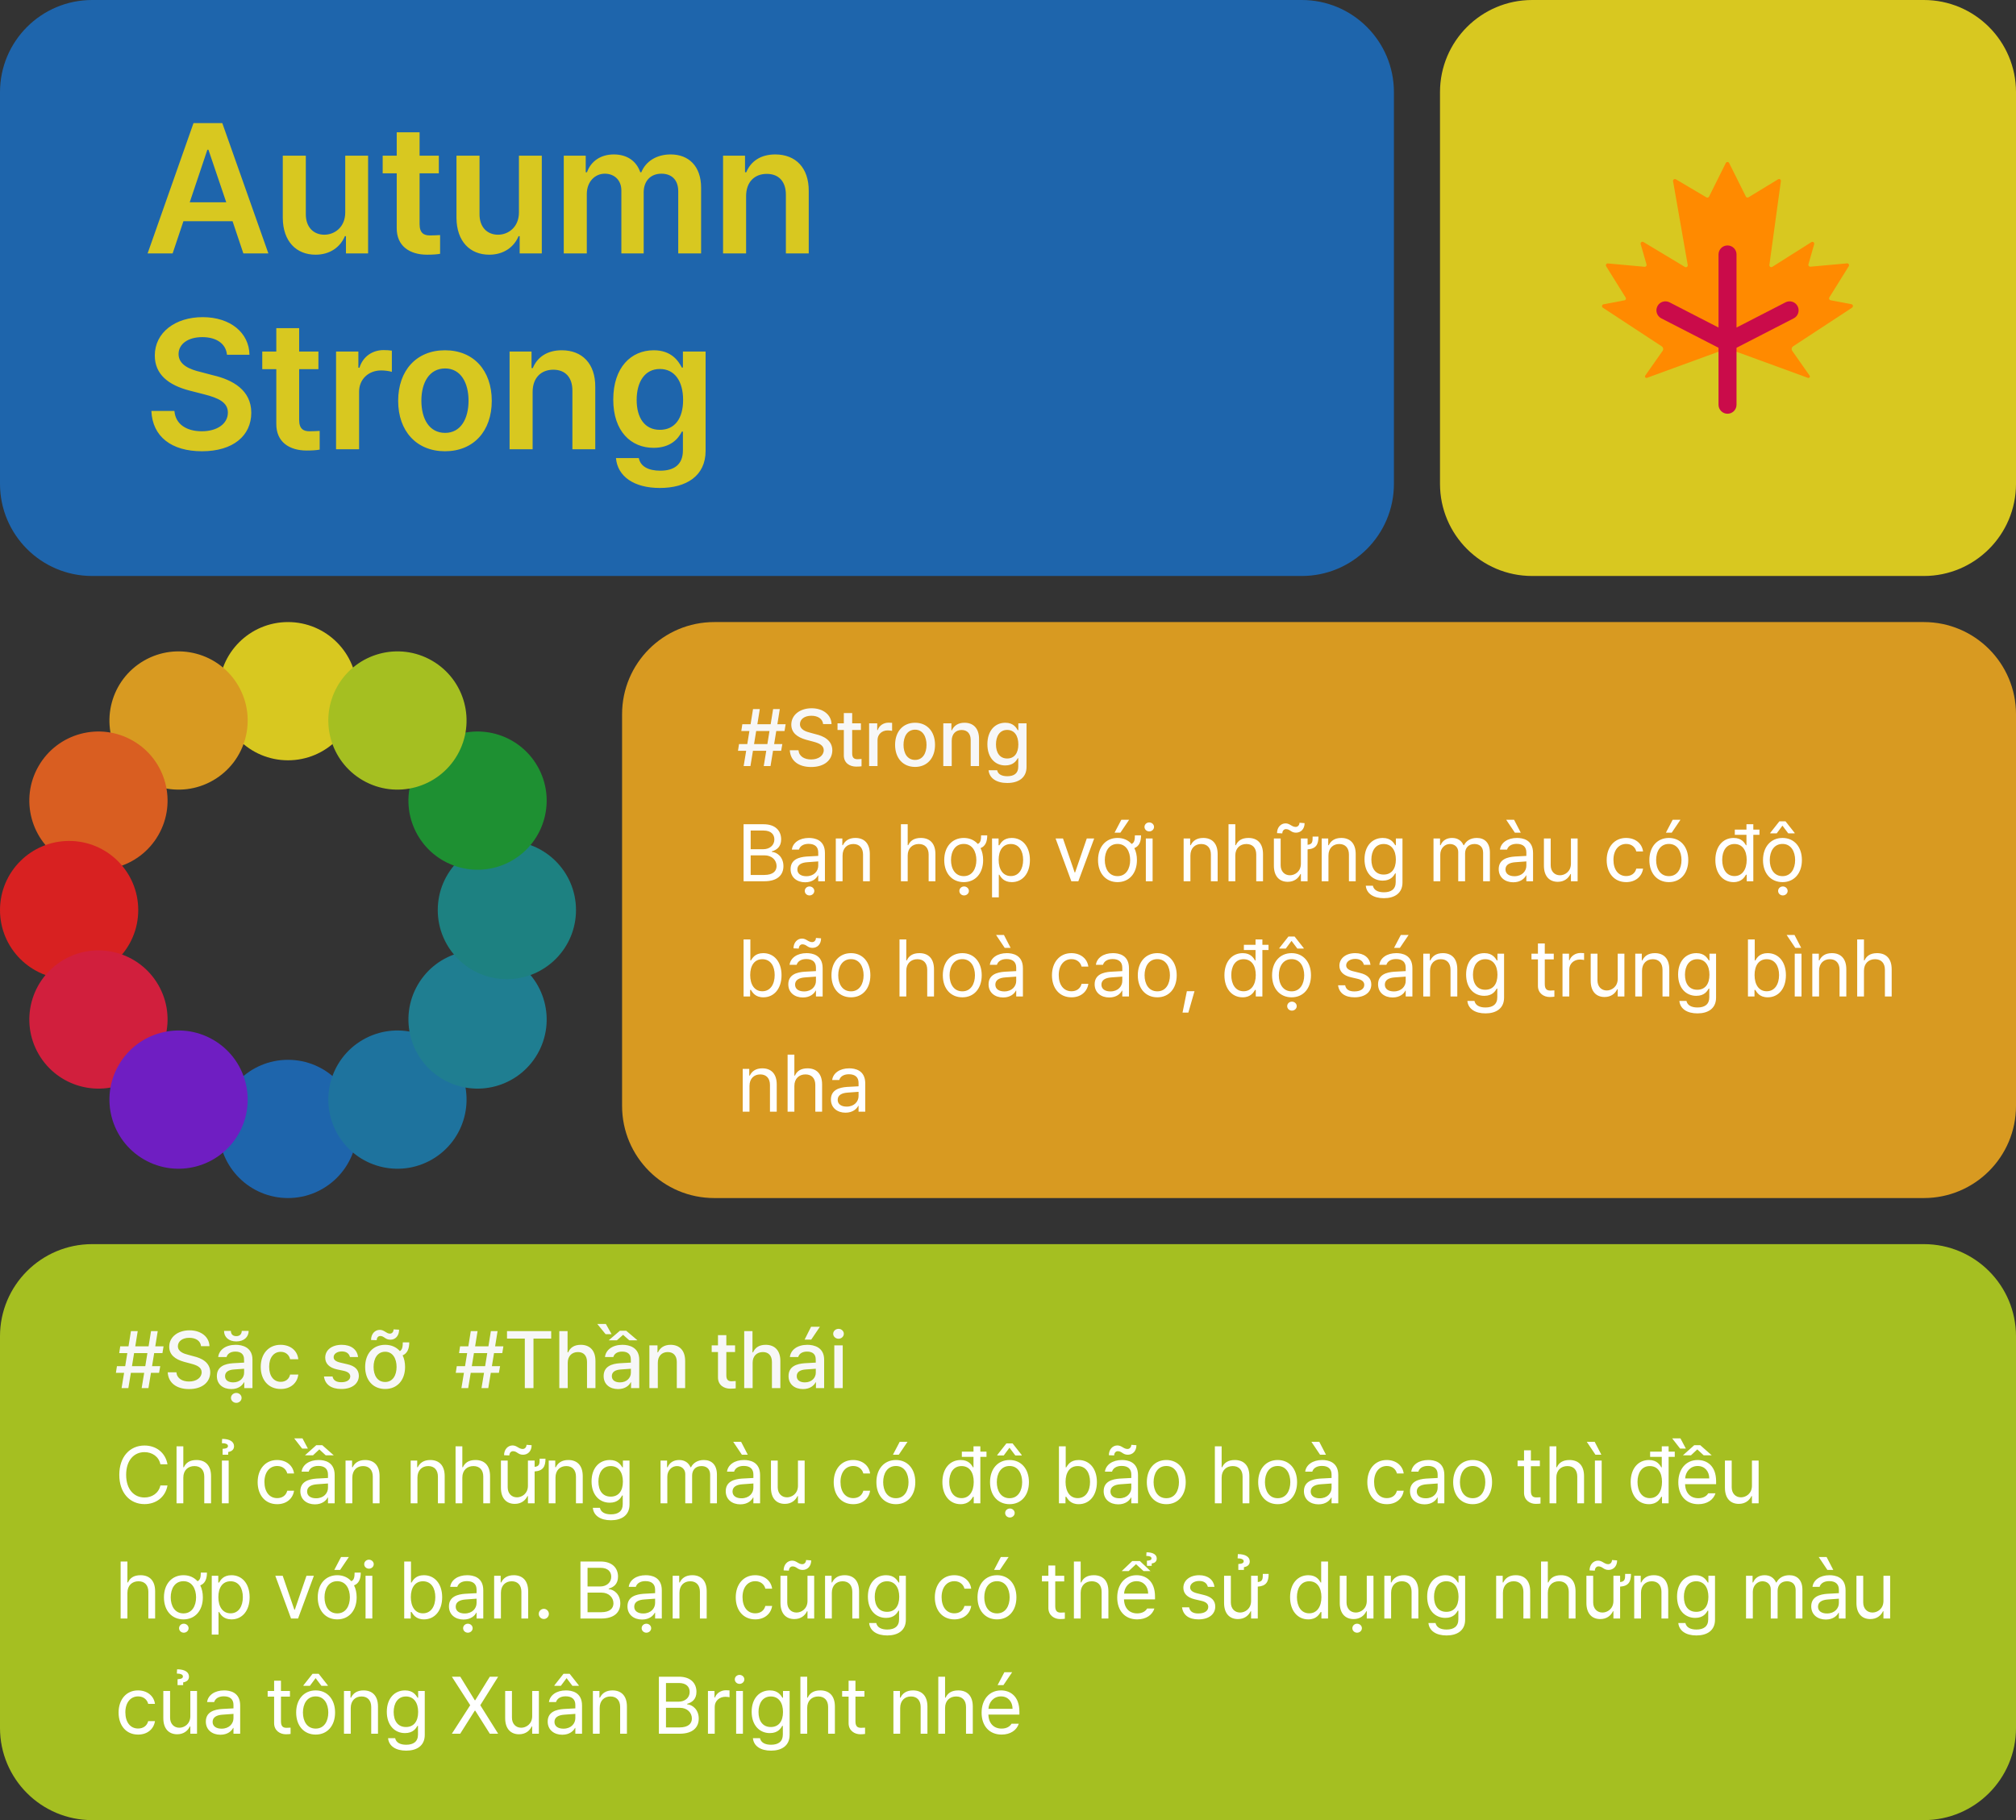 <svg width="350" height="316" viewBox="0 0 350 316" fill="none" xmlns="http://www.w3.org/2000/svg">
<rect x="0" y="0" width="350" height="316" fill="#333333" stroke="none"/>
<path d="M0 16C0 7.163 7.163 0 16 0H226C234.837 0 242 7.163 242 16V84C242 92.837 234.837 100 226 100H16C7.163 100 0 92.837 0 84V16Z" fill="#1E65AC"/>
<path d="M29.969 44H25.625L33.594 21.375H38.594L46.594 44H42.25L40.375 38.406H31.844L29.969 44ZM32.938 35.125H39.281L36.188 26H36L32.938 35.125ZM59.938 36.875V27.031H63.906V44H60.062V41H59.875C59.094 42.875 57.312 44.219 54.781 44.219C51.438 44.219 49.125 41.906 49.094 37.844V27.031H53.094V37.219C53.094 39.375 54.375 40.75 56.312 40.75C58.062 40.75 59.938 39.469 59.938 36.875ZM76.188 27.031V30.094H72.844V38.906C72.844 40.531 73.656 40.875 74.656 40.875C75.125 40.875 75.906 40.844 76.406 40.812V44.062C75.938 44.156 75.156 44.219 74.156 44.219C71.156 44.219 68.844 42.75 68.875 39.562V30.094H66.438V27.031H68.875V22.969H72.844V27.031H76.188ZM90.094 36.875V27.031H94.062V44H90.219V41H90.031C89.25 42.875 87.469 44.219 84.938 44.219C81.594 44.219 79.281 41.906 79.25 37.844V27.031H83.25V37.219C83.25 39.375 84.531 40.75 86.469 40.75C88.219 40.75 90.094 39.469 90.094 36.875ZM97.875 44V27.031H101.688V29.906H101.906C102.594 27.969 104.312 26.812 106.562 26.812C108.875 26.812 110.5 27.969 111.156 29.906H111.344C112.094 28.031 113.969 26.812 116.438 26.812C119.531 26.812 121.719 28.812 121.719 32.594V44H117.75V33.219C117.75 31.094 116.469 30.156 114.844 30.156C112.875 30.156 111.75 31.5 111.75 33.406V44H107.875V33.062C107.875 31.312 106.688 30.156 105 30.156C103.281 30.156 101.875 31.562 101.875 33.688V44H97.875ZM129.531 34.062V44H125.531V27.031H129.344V29.906H129.562C130.344 28 132.062 26.812 134.594 26.812C138.125 26.812 140.438 29.125 140.406 33.188V44H136.438V33.812C136.438 31.531 135.219 30.188 133.125 30.188C131 30.188 129.531 31.594 129.531 34.062ZM39.406 61.594C39.219 59.656 37.562 58.531 35.125 58.531C32.562 58.531 31 59.781 31 61.469C31 63.375 33 64.156 34.875 64.594L37 65.156C40.375 65.938 43.625 67.719 43.625 71.656C43.625 75.625 40.5 78.344 35.062 78.344C29.781 78.344 26.469 75.812 26.281 71.344H30.281C30.469 73.719 32.469 74.875 35.031 74.875C37.719 74.875 39.562 73.562 39.562 71.625C39.562 69.844 37.906 69.094 35.469 68.469L32.906 67.812C29.188 66.844 26.875 64.969 26.875 61.719C26.875 57.719 30.438 55.062 35.188 55.062C40 55.062 43.25 57.781 43.312 61.594H39.406ZM55.281 61.031V64.094H51.938V72.906C51.938 74.531 52.75 74.875 53.75 74.875C54.219 74.875 55 74.844 55.5 74.812V78.062C55.031 78.156 54.25 78.219 53.25 78.219C50.25 78.219 47.938 76.75 47.969 73.562V64.094H45.531V61.031H47.969V56.969H51.938V61.031H55.281ZM58.344 78V61.031H62.219V63.844H62.406C63 61.906 64.656 60.781 66.594 60.781C67.031 60.781 67.656 60.812 68.031 60.875V64.562C67.688 64.438 66.844 64.312 66.188 64.312C63.969 64.312 62.344 65.844 62.344 68V78H58.344ZM77.25 78.344C72.312 78.344 69.125 74.844 69.125 69.594C69.125 64.312 72.312 60.812 77.25 60.812C82.219 60.812 85.375 64.312 85.375 69.594C85.375 74.844 82.219 78.344 77.25 78.344ZM77.281 75.156C80 75.156 81.344 72.688 81.344 69.562C81.344 66.469 80 63.969 77.281 63.969C74.5 63.969 73.156 66.469 73.156 69.562C73.156 72.688 74.5 75.156 77.281 75.156ZM92.469 68.062V78H88.469V61.031H92.281V63.906H92.5C93.281 62 95 60.812 97.531 60.812C101.062 60.812 103.375 63.125 103.344 67.188V78H99.375V67.812C99.375 65.531 98.156 64.188 96.062 64.188C93.938 64.188 92.469 65.594 92.469 68.062ZM114.562 84.719C110.062 84.719 107.219 82.719 106.938 79.531H110.906C111.188 81 112.594 81.719 114.625 81.719C117 81.719 118.562 80.688 118.562 78.188V74.938H118.375C117.75 76.188 116.406 77.75 113.469 77.75C109.562 77.75 106.469 74.906 106.469 69.375C106.469 63.781 109.562 60.812 113.5 60.812C116.5 60.812 117.75 62.594 118.375 63.812H118.562V61.031H122.5V78.281C122.5 82.625 119.156 84.719 114.562 84.719ZM114.562 74.625C117.125 74.625 118.594 72.688 118.594 69.438C118.594 66.219 117.156 64.062 114.562 64.062C111.906 64.062 110.531 66.344 110.531 69.438C110.531 72.562 111.938 74.625 114.562 74.625Z" fill="#D8C820"/>
<path d="M250 16C250 7.163 257.163 0 266 0H334C342.837 0 350 7.163 350 16V84C350 92.837 342.837 100 334 100H266C257.163 100 250 92.837 250 84V16Z" fill="#D8C820"/>
<path d="M321.432 52.816L317.807 52.129C317.588 52.082 317.479 51.832 317.588 51.645L320.963 46.223C321.104 45.988 320.932 45.707 320.666 45.723L314.307 46.301C314.088 46.316 313.901 46.113 313.963 45.895L314.963 42.395C315.041 42.113 314.729 41.879 314.479 42.035L307.682 46.332C307.448 46.473 307.151 46.285 307.182 46.02L309.182 31.441C309.213 31.176 308.932 30.973 308.698 31.129L303.557 34.254C303.401 34.348 303.182 34.285 303.104 34.129L300.198 28.301C300.073 28.066 299.744 28.066 299.619 28.301L296.713 34.129C296.635 34.301 296.416 34.363 296.26 34.27L290.948 31.129C290.713 30.988 290.416 31.191 290.463 31.457L293.01 46.02C293.057 46.285 292.76 46.488 292.526 46.348L285.323 42.02C285.073 41.863 284.76 42.098 284.838 42.379L285.854 45.91C285.916 46.129 285.744 46.348 285.51 46.316L279.151 45.738C278.885 45.707 278.713 46.004 278.854 46.238L282.229 51.66C282.354 51.848 282.244 52.113 282.01 52.145L278.385 52.832C278.104 52.879 278.026 53.254 278.276 53.426L288.494 60.129C288.76 60.301 288.823 60.645 288.651 60.91L285.635 65.207C285.494 65.41 285.698 65.691 285.932 65.598L299.026 60.816C299.588 60.613 300.213 60.613 300.776 60.816L313.869 65.598C314.104 65.691 314.323 65.41 314.166 65.207L311.151 60.91C310.979 60.66 311.041 60.301 311.307 60.129L321.526 53.426C321.791 53.238 321.713 52.863 321.432 52.816Z" fill="#FF8A00"/>
<path d="M299.916 42.613C300.779 42.613 301.479 43.313 301.479 44.176V56.865L309.983 52.49C310.75 52.095 311.692 52.397 312.087 53.164C312.482 53.931 312.18 54.874 311.412 55.268L301.479 60.379V70.27C301.479 71.132 300.779 71.832 299.916 71.832C299.053 71.832 298.354 71.132 298.354 70.27V60.379L288.42 55.268C287.653 54.874 287.351 53.931 287.746 53.164C288.14 52.397 289.083 52.095 289.85 52.49L298.354 56.865V44.176C298.354 43.313 299.053 42.613 299.916 42.613Z" fill="#CA0B4A"/>
<ellipse cx="50" cy="120" rx="12" ry="12" fill="#D8C820"/>
<ellipse cx="50" cy="196" rx="12" ry="12" fill="#1E65AC"/>
<ellipse cx="12" cy="12" rx="12" ry="12" transform="matrix(0.866 -0.5 0.5 0.866 14.608 120.699)" fill="#D89A21"/>
<ellipse cx="12" cy="12" rx="12" ry="12" transform="matrix(0.866 -0.5 0.5 0.866 52.608 186.518)" fill="#1E739E"/>
<ellipse cx="12" cy="12" rx="12" ry="12" transform="matrix(0.5 -0.866 0.866 0.5 0.699 143.393)" fill="#D95E21"/>
<ellipse cx="12" cy="12" rx="12" ry="12" transform="matrix(0.5 -0.866 0.866 0.5 66.517 181.392)" fill="#1F7E91"/>
<ellipse cx="12" cy="158.001" rx="12" ry="12" transform="rotate(-90 12 158.001)" fill="#D82121"/>
<ellipse cx="88" cy="158.001" rx="12" ry="12" transform="rotate(-90 88 158.001)" fill="#1D8181"/>
<ellipse cx="12" cy="12" rx="12" ry="12" transform="matrix(-0.5 -0.866 0.866 -0.5 12.699 193.393)" fill="#D11F3D"/>
<ellipse cx="12" cy="12" rx="12" ry="12" transform="matrix(-0.5 -0.866 0.866 -0.5 78.516 155.393)" fill="#1E9032"/>
<ellipse cx="12" cy="12" rx="12" ry="12" transform="matrix(-0.866 -0.5 0.5 -0.866 35.392 207.301)" fill="#6F1EC2"/>
<ellipse cx="12" cy="12" rx="12" ry="12" transform="matrix(-0.866 -0.5 0.5 -0.866 73.392 141.483)" fill="#A5BF21"/>
<path d="M108 124C108 115.163 115.163 108 124 108H334C342.837 108 350 115.163 350 124V192C350 200.837 342.837 208 334 208H124C115.163 208 108 200.837 108 192V124Z" fill="#D89A21"/>
<path d="M132.594 133L133.031 130.348H130.721L130.283 133H129.107L129.545 130.348H128.123L128.301 129.186H129.736L130.105 126.916H128.697L128.875 125.74H130.311L130.734 123.102H131.91L131.486 125.74H133.797L134.221 123.102H135.383L134.959 125.74H136.395L136.203 126.916H134.768L134.398 129.186H135.82L135.615 130.348H134.207L133.77 133H132.594ZM130.912 129.186H133.223L133.592 126.916H131.281L130.912 129.186ZM142.902 125.713C142.807 124.797 142 124.264 140.865 124.264C139.648 124.264 138.883 124.879 138.883 125.727C138.883 126.67 139.908 127.025 140.688 127.217L141.645 127.477C142.916 127.777 144.488 128.475 144.502 130.266C144.488 131.934 143.162 133.164 140.824 133.164C138.609 133.164 137.215 132.057 137.119 130.252H138.623C138.719 131.332 139.662 131.852 140.824 131.852C142.082 131.852 142.998 131.209 143.012 130.238C142.998 129.377 142.191 129.021 141.139 128.748L139.963 128.434C138.377 127.996 137.379 127.189 137.379 125.809C137.379 124.1 138.91 122.965 140.906 122.965C142.916 122.965 144.324 124.113 144.365 125.713H142.902ZM149.465 125.576V126.738H147.947V130.812C147.947 131.646 148.371 131.797 148.836 131.811C149.041 131.811 149.369 131.783 149.574 131.77V133.041C149.369 133.068 149.055 133.096 148.658 133.096C147.51 133.096 146.484 132.467 146.498 131.113V126.738H145.404V125.576H146.498V123.799H147.947V125.576H149.465ZM150.887 133V125.576H152.295V126.752H152.377C152.65 125.959 153.389 125.467 154.264 125.467C154.441 125.467 154.729 125.48 154.879 125.494V126.889C154.756 126.861 154.414 126.807 154.113 126.807C153.102 126.807 152.35 127.504 152.35 128.475V133H150.887ZM158.871 133.15C156.766 133.15 155.398 131.619 155.398 129.322C155.398 127.012 156.766 125.48 158.871 125.48C160.963 125.48 162.33 127.012 162.33 129.322C162.33 131.619 160.963 133.15 158.871 133.15ZM158.871 131.934C160.211 131.934 160.854 130.744 160.854 129.322C160.854 127.9 160.211 126.684 158.871 126.684C157.504 126.684 156.861 127.9 156.861 129.322C156.861 130.744 157.504 131.934 158.871 131.934ZM165.229 128.598V133H163.766V125.576H165.174V126.793H165.256C165.611 126 166.336 125.48 167.443 125.48C168.975 125.48 169.973 126.438 169.973 128.283V133H168.523V128.461C168.523 127.381 167.936 126.738 166.951 126.738C165.953 126.738 165.229 127.408 165.229 128.598ZM174.867 135.939C172.994 135.939 171.764 135.105 171.627 133.725H173.117C173.254 134.422 173.91 134.764 174.881 134.764C176.043 134.764 176.781 134.271 176.781 133.109V131.646H176.686C176.426 132.125 175.893 132.891 174.525 132.891C172.775 132.891 171.422 131.578 171.422 129.213C171.422 126.848 172.748 125.48 174.539 125.48C175.92 125.48 176.426 126.314 176.699 126.779H176.795V125.576H178.217V133.164C178.217 135.064 176.781 135.939 174.867 135.939ZM174.854 131.688C176.098 131.688 176.795 130.771 176.795 129.24C176.795 127.736 176.111 126.725 174.854 126.725C173.555 126.725 172.912 127.818 172.912 129.24C172.912 130.689 173.582 131.688 174.854 131.688Z" fill="#F7F7F7"/>
<path d="M129.094 153V143.102H132.566C134.645 143.102 135.615 144.264 135.615 145.727C135.615 146.998 134.863 147.572 134.002 147.805V147.9C134.918 147.955 136.012 148.803 136.012 150.375C136.012 151.865 135.027 153 132.689 153H129.094ZM132.676 151.906C134.221 151.906 134.822 151.223 134.822 150.361C134.822 149.35 134.016 148.502 132.744 148.502H130.324V151.906H132.676ZM132.525 147.436C133.592 147.436 134.439 146.779 134.439 145.74C134.439 144.879 133.865 144.195 132.566 144.195H130.324V147.436H132.525ZM140.537 155.461C140.086 155.461 139.717 155.119 139.717 154.682C139.717 154.244 140.086 153.902 140.537 153.902C140.988 153.902 141.371 154.244 141.371 154.682C141.371 155.119 140.988 155.461 140.537 155.461ZM137.256 150.895C137.256 149.186 138.76 148.803 140.045 148.707C140.517 148.673 141.72 148.611 142.055 148.598V147.996C142.055 147.053 141.494 146.506 140.373 146.506C139.43 146.506 138.869 146.943 138.705 147.504H137.475C137.625 146.314 138.787 145.48 140.428 145.48C141.398 145.48 143.217 145.768 143.217 148.105V153H142.055V151.988H142C141.754 152.494 141.07 153.178 139.785 153.178C138.377 153.178 137.256 152.344 137.256 150.895ZM138.432 150.949C138.432 151.729 139.088 152.125 139.99 152.125C141.316 152.125 142.055 151.236 142.055 150.307V149.555L140.182 149.691C139.115 149.76 138.432 150.143 138.432 150.949ZM146.279 148.543V153H145.104V145.576H146.238V146.738H146.334C146.689 145.986 147.373 145.48 148.508 145.48C150.012 145.48 151.01 146.396 151.01 148.283V153H149.834V148.365C149.834 147.217 149.205 146.533 148.152 146.533C147.072 146.533 146.279 147.258 146.279 148.543ZM157.586 148.543V153H156.41V143.102H157.586V146.738H157.682C158.023 145.973 158.693 145.48 159.869 145.48C161.387 145.48 162.398 146.383 162.398 148.283V153H161.223V148.365C161.223 147.203 160.58 146.533 159.514 146.533C158.406 146.533 157.586 147.258 157.586 148.543ZM171.395 145.029C171.395 146.123 171.073 146.923 170.232 147.244C170.526 147.832 170.684 148.529 170.684 149.322C170.684 151.633 169.33 153.15 167.32 153.15C165.297 153.15 163.93 151.633 163.93 149.322C163.93 147.012 165.297 145.48 167.32 145.48C168.318 145.48 169.159 145.856 169.754 146.52C170.246 146.321 170.328 145.768 170.328 145.029H171.395ZM167.32 152.111C168.811 152.111 169.508 150.799 169.508 149.322C169.508 147.846 168.811 146.52 167.32 146.52C165.803 146.52 165.105 147.846 165.105 149.322C165.105 150.799 165.803 152.111 167.32 152.111ZM167.375 155.461C166.924 155.461 166.555 155.119 166.555 154.682C166.555 154.244 166.924 153.902 167.375 153.902C167.826 153.902 168.209 154.244 168.209 154.682C168.209 155.119 167.826 155.461 167.375 155.461ZM172.229 155.789V145.576H173.363V146.752H173.5C173.746 146.355 174.211 145.48 175.646 145.48C177.506 145.48 178.805 146.957 178.805 149.309C178.805 151.66 177.506 153.15 175.66 153.15C174.238 153.15 173.746 152.275 173.5 151.865H173.404V155.789H172.229ZM173.377 149.281C173.377 150.949 174.129 152.098 175.496 152.098C176.904 152.098 177.629 150.867 177.629 149.281C177.629 147.736 176.918 146.533 175.496 146.533C174.102 146.533 173.377 147.641 173.377 149.281ZM189.961 145.576L187.213 153H185.996L183.262 145.576H184.547L186.57 151.469H186.652L188.676 145.576H189.961ZM198.096 145.029C198.096 146.123 197.774 146.923 196.934 147.244C197.228 147.832 197.385 148.529 197.385 149.322C197.385 151.633 196.031 153.15 194.021 153.15C191.998 153.15 190.631 151.633 190.631 149.322C190.631 147.012 191.998 145.48 194.021 145.48C195.02 145.48 195.86 145.856 196.455 146.52C196.947 146.321 197.029 145.768 197.029 145.029H198.096ZM194.021 152.111C195.512 152.111 196.209 150.799 196.209 149.322C196.209 147.846 195.512 146.52 194.021 146.52C192.504 146.52 191.807 147.846 191.807 149.322C191.807 150.799 192.504 152.111 194.021 152.111ZM193.502 144.564L194.678 142.322H196.031L194.514 144.564H193.502ZM198.93 153V145.576H200.105V153H198.93ZM199.518 144.346C199.066 144.346 198.697 144.004 198.697 143.566C198.697 143.129 199.066 142.787 199.518 142.787C199.969 142.787 200.352 143.129 200.352 143.566C200.352 144.004 199.969 144.346 199.518 144.346ZM206.668 148.543V153H205.492V145.576H206.627V146.738H206.723C207.078 145.986 207.762 145.48 208.896 145.48C210.4 145.48 211.398 146.396 211.398 148.283V153H210.223V148.365C210.223 147.217 209.594 146.533 208.541 146.533C207.461 146.533 206.668 147.258 206.668 148.543ZM214.461 148.543V153H213.285V143.102H214.461V146.738H214.557C214.898 145.973 215.568 145.48 216.744 145.48C218.262 145.48 219.273 146.383 219.273 148.283V153H218.098V148.365C218.098 147.203 217.455 146.533 216.389 146.533C215.281 146.533 214.461 147.258 214.461 148.543ZM228.898 145.248C228.898 146.622 228.475 147.367 227.012 147.463V153H225.85V151.742H225.768C225.412 152.494 224.688 153.096 223.566 153.096C222.158 153.096 221.16 152.18 221.16 150.293V145.576H222.336V150.211C222.336 151.277 223.006 151.961 223.949 151.961C224.783 151.961 225.85 151.332 225.85 149.951V145.576H227.012V146.67C227.866 146.581 227.887 146.137 227.887 145.248H228.898ZM221.707 144.646C221.707 143.648 222.363 142.951 223.184 142.951C223.936 142.951 224.264 143.566 224.947 143.566C225.316 143.566 225.604 143.252 225.604 142.842L226.492 142.91C226.492 143.936 225.836 144.564 225.002 144.564C224.113 144.564 223.977 143.949 223.252 143.949C222.883 143.949 222.623 144.277 222.623 144.688L221.707 144.646ZM230.635 148.543V153H229.459V145.576H230.594V146.738H230.689C231.045 145.986 231.729 145.48 232.863 145.48C234.367 145.48 235.365 146.396 235.365 148.283V153H234.189V148.365C234.189 147.217 233.561 146.533 232.508 146.533C231.428 146.533 230.635 147.258 230.635 148.543ZM240.26 155.939C238.469 155.939 237.252 155.16 237.115 153.779H238.346C238.51 154.531 239.207 154.914 240.26 154.914C241.531 154.914 242.311 154.367 242.311 153.137V151.633H242.215C241.969 152.043 241.49 152.891 240.055 152.891C238.25 152.891 236.896 151.523 236.896 149.186C236.896 146.902 238.209 145.48 240.068 145.48C241.504 145.48 241.969 146.355 242.242 146.752H242.338V145.576H243.486V153.205C243.486 155.119 242.064 155.939 240.26 155.939ZM240.219 151.838C241.572 151.838 242.338 150.867 242.338 149.227C242.338 147.641 241.6 146.533 240.219 146.533C238.797 146.533 238.086 147.736 238.086 149.227C238.086 150.771 238.811 151.838 240.219 151.838ZM248.873 153V145.576H250.008V146.738H250.104C250.418 145.945 251.129 145.48 252.1 145.48C253.07 145.48 253.727 145.945 254.082 146.738H254.164C254.547 145.973 255.326 145.48 256.393 145.48C257.719 145.48 258.662 146.287 258.662 148.037V153H257.486V148.051C257.486 146.957 256.789 146.533 255.982 146.533C254.943 146.533 254.355 147.23 254.355 148.174V153H253.166V147.928C253.166 147.094 252.564 146.533 251.717 146.533C250.828 146.533 250.049 147.285 250.049 148.365V153H248.873ZM262.996 144.564L261.492 142.322H262.859L264.021 144.564H262.996ZM260.193 150.895C260.193 149.186 261.697 148.803 262.982 148.707C263.454 148.673 264.657 148.611 264.992 148.598V147.996C264.992 147.053 264.432 146.506 263.311 146.506C262.367 146.506 261.807 146.943 261.643 147.504H260.412C260.562 146.314 261.725 145.48 263.365 145.48C264.336 145.48 266.154 145.768 266.154 148.105V153H264.992V151.988H264.938C264.691 152.494 264.008 153.178 262.723 153.178C261.314 153.178 260.193 152.344 260.193 150.895ZM261.369 150.949C261.369 151.729 262.025 152.125 262.928 152.125C264.254 152.125 264.992 151.236 264.992 150.307V149.555L263.119 149.691C262.053 149.76 261.369 150.143 261.369 150.949ZM272.73 149.951V145.576H273.893V153H272.73V151.742H272.648C272.293 152.494 271.568 153.096 270.447 153.096C269.039 153.096 268.041 152.18 268.041 150.293V145.576H269.217V150.211C269.217 151.277 269.887 151.961 270.83 151.961C271.664 151.961 272.73 151.332 272.73 149.951ZM282.328 153.15C280.223 153.15 278.938 151.551 278.938 149.322C278.938 147.066 280.277 145.48 282.301 145.48C283.887 145.48 285.062 146.41 285.254 147.818H284.078C283.914 147.135 283.312 146.52 282.328 146.52C281.002 146.52 280.113 147.613 280.113 149.281C280.113 151.004 280.975 152.098 282.328 152.098C283.203 152.098 283.873 151.633 284.078 150.812H285.254C285.062 152.139 283.982 153.15 282.328 153.15ZM289.738 153.15C287.715 153.15 286.348 151.633 286.348 149.322C286.348 147.012 287.715 145.48 289.738 145.48C291.748 145.48 293.102 147.012 293.102 149.322C293.102 151.633 291.748 153.15 289.738 153.15ZM289.738 152.111C291.229 152.111 291.926 150.799 291.926 149.322C291.926 147.846 291.229 146.52 289.738 146.52C288.221 146.52 287.523 147.846 287.523 149.322C287.523 150.799 288.221 152.111 289.738 152.111ZM289.219 144.564L290.395 142.322H291.748L290.23 144.564H289.219ZM300.963 153.15C299.117 153.15 297.805 151.66 297.805 149.309C297.805 146.957 299.117 145.48 300.977 145.48C302.412 145.48 302.877 146.355 303.123 146.752H303.205V144.934H301.182V144.031H303.205V143.102H304.395V144.031H305.461V144.934H304.395V153H303.246V151.865H303.123C302.863 152.275 302.385 153.15 300.963 153.15ZM301.127 152.098C302.48 152.098 303.246 150.949 303.246 149.281C303.246 147.641 302.508 146.533 301.127 146.533C299.705 146.533 298.994 147.736 298.994 149.281C298.994 150.867 299.719 152.098 301.127 152.098ZM309.467 153.15C307.443 153.15 306.076 151.633 306.076 149.322C306.076 147.012 307.443 145.48 309.467 145.48C311.477 145.48 312.83 147.012 312.83 149.322C312.83 151.633 311.477 153.15 309.467 153.15ZM309.467 152.111C310.957 152.111 311.654 150.799 311.654 149.322C311.654 147.846 310.957 146.52 309.467 146.52C307.949 146.52 307.252 147.846 307.252 149.322C307.252 150.799 307.949 152.111 309.467 152.111ZM310.465 144.688L309.453 143.348L308.455 144.688H307.334V144.605L308.92 142.596H309.986L311.572 144.605V144.688H310.465ZM309.521 155.461C309.07 155.461 308.701 155.119 308.701 154.682C308.701 154.244 309.07 153.902 309.521 153.902C309.973 153.902 310.355 154.244 310.355 154.682C310.355 155.119 309.973 155.461 309.521 155.461ZM129.094 173V163.102H130.27V166.752H130.365C130.625 166.355 131.062 165.48 132.512 165.48C134.371 165.48 135.684 166.957 135.684 169.309C135.684 171.66 134.371 173.15 132.525 173.15C131.104 173.15 130.625 172.275 130.365 171.865H130.229V173H129.094ZM130.242 169.281C130.242 170.949 130.994 172.098 132.348 172.098C133.756 172.098 134.494 170.867 134.494 169.281C134.494 167.736 133.783 166.533 132.348 166.533C130.98 166.533 130.242 167.641 130.242 169.281ZM137.762 164.646C137.762 163.648 138.418 162.951 139.238 162.951C139.99 162.951 140.318 163.566 141.002 163.566C141.371 163.566 141.658 163.252 141.658 162.842L142.547 162.91C142.547 163.936 141.891 164.564 141.057 164.564C140.168 164.564 140.031 163.949 139.307 163.949C138.938 163.949 138.678 164.277 138.678 164.688L137.762 164.646ZM136.859 170.895C136.859 169.186 138.363 168.803 139.648 168.707C140.12 168.673 141.323 168.611 141.658 168.598V167.996C141.658 167.053 141.098 166.506 139.977 166.506C139.033 166.506 138.473 166.943 138.309 167.504H137.078C137.229 166.314 138.391 165.48 140.031 165.48C141.002 165.48 142.82 165.768 142.82 168.105V173H141.658V171.988H141.604C141.357 172.494 140.674 173.178 139.389 173.178C137.98 173.178 136.859 172.344 136.859 170.895ZM138.035 170.949C138.035 171.729 138.691 172.125 139.594 172.125C140.92 172.125 141.658 171.236 141.658 170.307V169.555L139.785 169.691C138.719 169.76 138.035 170.143 138.035 170.949ZM147.742 173.15C145.719 173.15 144.352 171.633 144.352 169.322C144.352 167.012 145.719 165.48 147.742 165.48C149.752 165.48 151.105 167.012 151.105 169.322C151.105 171.633 149.752 173.15 147.742 173.15ZM147.742 172.111C149.232 172.111 149.93 170.799 149.93 169.322C149.93 167.846 149.232 166.52 147.742 166.52C146.225 166.52 145.527 167.846 145.527 169.322C145.527 170.799 146.225 172.111 147.742 172.111ZM157.34 168.543V173H156.164V163.102H157.34V166.738H157.436C157.777 165.973 158.447 165.48 159.623 165.48C161.141 165.48 162.152 166.383 162.152 168.283V173H160.977V168.365C160.977 167.203 160.334 166.533 159.268 166.533C158.16 166.533 157.34 167.258 157.34 168.543ZM167.074 173.15C165.051 173.15 163.684 171.633 163.684 169.322C163.684 167.012 165.051 165.48 167.074 165.48C169.084 165.48 170.438 167.012 170.438 169.322C170.438 171.633 169.084 173.15 167.074 173.15ZM167.074 172.111C168.564 172.111 169.262 170.799 169.262 169.322C169.262 167.846 168.564 166.52 167.074 166.52C165.557 166.52 164.859 167.846 164.859 169.322C164.859 170.799 165.557 172.111 167.074 172.111ZM174.43 164.564L172.926 162.322H174.293L175.455 164.564H174.43ZM171.627 170.895C171.627 169.186 173.131 168.803 174.416 168.707C174.888 168.673 176.091 168.611 176.426 168.598V167.996C176.426 167.053 175.865 166.506 174.744 166.506C173.801 166.506 173.24 166.943 173.076 167.504H171.846C171.996 166.314 173.158 165.48 174.799 165.48C175.77 165.48 177.588 165.768 177.588 168.105V173H176.426V171.988H176.371C176.125 172.494 175.441 173.178 174.156 173.178C172.748 173.178 171.627 172.344 171.627 170.895ZM172.803 170.949C172.803 171.729 173.459 172.125 174.361 172.125C175.688 172.125 176.426 171.236 176.426 170.307V169.555L174.553 169.691C173.486 169.76 172.803 170.143 172.803 170.949ZM186.023 173.15C183.918 173.15 182.633 171.551 182.633 169.322C182.633 167.066 183.973 165.48 185.996 165.48C187.582 165.48 188.758 166.41 188.949 167.818H187.773C187.609 167.135 187.008 166.52 186.023 166.52C184.697 166.52 183.809 167.613 183.809 169.281C183.809 171.004 184.67 172.098 186.023 172.098C186.898 172.098 187.568 171.633 187.773 170.812H188.949C188.758 172.139 187.678 173.15 186.023 173.15ZM190.043 170.895C190.043 169.186 191.547 168.803 192.832 168.707C193.304 168.673 194.507 168.611 194.842 168.598V167.996C194.842 167.053 194.281 166.506 193.16 166.506C192.217 166.506 191.656 166.943 191.492 167.504H190.262C190.412 166.314 191.574 165.48 193.215 165.48C194.186 165.48 196.004 165.768 196.004 168.105V173H194.842V171.988H194.787C194.541 172.494 193.857 173.178 192.572 173.178C191.164 173.178 190.043 172.344 190.043 170.895ZM191.219 170.949C191.219 171.729 191.875 172.125 192.777 172.125C194.104 172.125 194.842 171.236 194.842 170.307V169.555L192.969 169.691C191.902 169.76 191.219 170.143 191.219 170.949ZM200.926 173.15C198.902 173.15 197.535 171.633 197.535 169.322C197.535 167.012 198.902 165.48 200.926 165.48C202.936 165.48 204.289 167.012 204.289 169.322C204.289 171.633 202.936 173.15 200.926 173.15ZM200.926 172.111C202.416 172.111 203.113 170.799 203.113 169.322C203.113 167.846 202.416 166.52 200.926 166.52C199.408 166.52 198.711 167.846 198.711 169.322C198.711 170.799 199.408 172.111 200.926 172.111ZM207.379 172.084L206.312 175.803H205.301L206.053 172.084H207.379ZM215.732 173.15C213.887 173.15 212.574 171.66 212.574 169.309C212.574 166.957 213.887 165.48 215.746 165.48C217.182 165.48 217.646 166.355 217.893 166.752H217.975V164.934H215.951V164.031H217.975V163.102H219.164V164.031H220.23V164.934H219.164V173H218.016V171.865H217.893C217.633 172.275 217.154 173.15 215.732 173.15ZM215.896 172.098C217.25 172.098 218.016 170.949 218.016 169.281C218.016 167.641 217.277 166.533 215.896 166.533C214.475 166.533 213.764 167.736 213.764 169.281C213.764 170.867 214.488 172.098 215.896 172.098ZM224.236 173.15C222.213 173.15 220.846 171.633 220.846 169.322C220.846 167.012 222.213 165.48 224.236 165.48C226.246 165.48 227.6 167.012 227.6 169.322C227.6 171.633 226.246 173.15 224.236 173.15ZM224.236 172.111C225.727 172.111 226.424 170.799 226.424 169.322C226.424 167.846 225.727 166.52 224.236 166.52C222.719 166.52 222.021 167.846 222.021 169.322C222.021 170.799 222.719 172.111 224.236 172.111ZM225.234 164.688L224.223 163.348L223.225 164.688H222.104V164.605L223.689 162.596H224.756L226.342 164.605V164.688H225.234ZM224.291 175.461C223.84 175.461 223.471 175.119 223.471 174.682C223.471 174.244 223.84 173.902 224.291 173.902C224.742 173.902 225.125 174.244 225.125 174.682C225.125 175.119 224.742 175.461 224.291 175.461ZM236.787 167.504C236.623 166.889 236.158 166.479 235.283 166.479C234.367 166.479 233.711 166.971 233.711 167.6C233.711 168.092 234.107 168.434 234.982 168.639L236.09 168.912C237.416 169.227 238.072 169.883 238.072 170.922C238.072 172.207 237.02 173.15 235.16 173.15C233.492 173.15 232.494 172.412 232.303 171.059H233.533C233.67 171.783 234.203 172.125 235.133 172.125C236.186 172.125 236.855 171.688 236.855 170.99C236.855 170.471 236.486 170.115 235.639 169.924L234.518 169.664C233.219 169.363 232.535 168.652 232.535 167.668C232.535 166.396 233.643 165.48 235.283 165.48C236.814 165.48 237.785 166.301 237.936 167.504H236.787ZM242.023 164.564L243.199 162.322H244.553L243.035 164.564H242.023ZM239.248 170.895C239.248 169.186 240.752 168.803 242.037 168.707C242.509 168.673 243.712 168.611 244.047 168.598V167.996C244.047 167.053 243.486 166.506 242.365 166.506C241.422 166.506 240.861 166.943 240.697 167.504H239.467C239.617 166.314 240.779 165.48 242.42 165.48C243.391 165.48 245.209 165.768 245.209 168.105V173H244.047V171.988H243.992C243.746 172.494 243.062 173.178 241.777 173.178C240.369 173.178 239.248 172.344 239.248 170.895ZM240.424 170.949C240.424 171.729 241.08 172.125 241.982 172.125C243.309 172.125 244.047 171.236 244.047 170.307V169.555L242.174 169.691C241.107 169.76 240.424 170.143 240.424 170.949ZM248.271 168.543V173H247.096V165.576H248.23V166.738H248.326C248.682 165.986 249.365 165.48 250.5 165.48C252.004 165.48 253.002 166.396 253.002 168.283V173H251.826V168.365C251.826 167.217 251.197 166.533 250.145 166.533C249.064 166.533 248.271 167.258 248.271 168.543ZM257.896 175.939C256.105 175.939 254.889 175.16 254.752 173.779H255.982C256.146 174.531 256.844 174.914 257.896 174.914C259.168 174.914 259.947 174.367 259.947 173.137V171.633H259.852C259.605 172.043 259.127 172.891 257.691 172.891C255.887 172.891 254.533 171.523 254.533 169.186C254.533 166.902 255.846 165.48 257.705 165.48C259.141 165.48 259.605 166.355 259.879 166.752H259.975V165.576H261.123V173.205C261.123 175.119 259.701 175.939 257.896 175.939ZM257.855 171.838C259.209 171.838 259.975 170.867 259.975 169.227C259.975 167.641 259.236 166.533 257.855 166.533C256.434 166.533 255.723 167.736 255.723 169.227C255.723 170.771 256.447 171.838 257.855 171.838ZM269.75 165.576V166.561H268.191V170.867C268.191 171.824 268.656 171.975 269.162 171.975C269.381 171.975 269.682 171.961 269.859 171.947V173.041C269.682 173.068 269.381 173.096 269.039 173.096C268.055 173.096 267.002 172.48 267.002 171.168V166.561H265.881V165.576H267.002V163.799H268.191V165.576H269.75ZM271.268 173V165.576H272.402V166.711H272.484C272.758 165.959 273.523 165.453 274.398 165.453C274.576 165.453 274.877 165.467 275.014 165.48V166.67C274.932 166.643 274.604 166.588 274.303 166.588C273.236 166.588 272.443 167.326 272.443 168.324V173H271.268ZM280.852 169.951V165.576H282.014V173H280.852V171.742H280.77C280.414 172.494 279.689 173.096 278.568 173.096C277.16 173.096 276.162 172.18 276.162 170.293V165.576H277.338V170.211C277.338 171.277 278.008 171.961 278.951 171.961C279.785 171.961 280.852 171.332 280.852 169.951ZM285.076 168.543V173H283.9V165.576H285.035V166.738H285.131C285.486 165.986 286.17 165.48 287.305 165.48C288.809 165.48 289.807 166.396 289.807 168.283V173H288.631V168.365C288.631 167.217 288.002 166.533 286.949 166.533C285.869 166.533 285.076 167.258 285.076 168.543ZM294.701 175.939C292.91 175.939 291.693 175.16 291.557 173.779H292.787C292.951 174.531 293.648 174.914 294.701 174.914C295.973 174.914 296.752 174.367 296.752 173.137V171.633H296.656C296.41 172.043 295.932 172.891 294.496 172.891C292.691 172.891 291.338 171.523 291.338 169.186C291.338 166.902 292.65 165.48 294.51 165.48C295.945 165.48 296.41 166.355 296.684 166.752H296.779V165.576H297.928V173.205C297.928 175.119 296.506 175.939 294.701 175.939ZM294.66 171.838C296.014 171.838 296.779 170.867 296.779 169.227C296.779 167.641 296.041 166.533 294.66 166.533C293.238 166.533 292.527 167.736 292.527 169.227C292.527 170.771 293.252 171.838 294.66 171.838ZM303.465 173V163.102H304.641V166.752H304.736C304.996 166.355 305.434 165.48 306.883 165.48C308.742 165.48 310.055 166.957 310.055 169.309C310.055 171.66 308.742 173.15 306.896 173.15C305.475 173.15 304.996 172.275 304.736 171.865H304.6V173H303.465ZM304.613 169.281C304.613 170.949 305.365 172.098 306.719 172.098C308.127 172.098 308.865 170.867 308.865 169.281C308.865 167.736 308.154 166.533 306.719 166.533C305.352 166.533 304.613 167.641 304.613 169.281ZM311.586 173V165.576H312.762V173H311.586ZM311.682 164.564L310.178 162.322H311.545L312.707 164.564H311.682ZM315.811 168.543V173H314.635V165.576H315.77V166.738H315.865C316.221 165.986 316.904 165.48 318.039 165.48C319.543 165.48 320.541 166.396 320.541 168.283V173H319.365V168.365C319.365 167.217 318.736 166.533 317.684 166.533C316.604 166.533 315.811 167.258 315.811 168.543ZM323.604 168.543V173H322.428V163.102H323.604V166.738H323.699C324.041 165.973 324.711 165.48 325.887 165.48C327.404 165.48 328.416 166.383 328.416 168.283V173H327.24V168.365C327.24 167.203 326.598 166.533 325.531 166.533C324.424 166.533 323.604 167.258 323.604 168.543ZM130.119 188.543V193H128.943V185.576H130.078V186.738H130.174C130.529 185.986 131.213 185.48 132.348 185.48C133.852 185.48 134.85 186.396 134.85 188.283V193H133.674V188.365C133.674 187.217 133.045 186.533 131.992 186.533C130.912 186.533 130.119 187.258 130.119 188.543ZM137.912 188.543V193H136.736V183.102H137.912V186.738H138.008C138.35 185.973 139.02 185.48 140.195 185.48C141.713 185.48 142.725 186.383 142.725 188.283V193H141.549V188.365C141.549 187.203 140.906 186.533 139.84 186.533C138.732 186.533 137.912 187.258 137.912 188.543ZM144.256 190.895C144.256 189.186 145.76 188.803 147.045 188.707C147.517 188.673 148.72 188.611 149.055 188.598V187.996C149.055 187.053 148.494 186.506 147.373 186.506C146.43 186.506 145.869 186.943 145.705 187.504H144.475C144.625 186.314 145.787 185.48 147.428 185.48C148.398 185.48 150.217 185.768 150.217 188.105V193H149.055V191.988H149C148.754 192.494 148.07 193.178 146.785 193.178C145.377 193.178 144.256 192.344 144.256 190.895ZM145.432 190.949C145.432 191.729 146.088 192.125 146.99 192.125C148.316 192.125 149.055 191.236 149.055 190.307V189.555L147.182 189.691C146.115 189.76 145.432 190.143 145.432 190.949Z" fill="white"/>
<path d="M0 232C0 223.163 7.163 216 16 216H334C342.837 216 350 223.163 350 232V300C350 308.837 342.837 316 334 316H16C7.163 316 0 308.837 0 300V232Z" fill="#A5BF21"/>
<path d="M24.594 241L25.031 238.348H22.721L22.283 241H21.107L21.545 238.348H20.123L20.301 237.186H21.736L22.105 234.916H20.697L20.875 233.74H22.311L22.734 231.102H23.91L23.486 233.74H25.797L26.221 231.102H27.383L26.959 233.74H28.395L28.203 234.916H26.768L26.398 237.186H27.82L27.615 238.348H26.207L25.77 241H24.594ZM22.912 237.186H25.223L25.592 234.916H23.281L22.912 237.186ZM34.902 233.713C34.807 232.797 34 232.264 32.865 232.264C31.648 232.264 30.883 232.879 30.883 233.727C30.883 234.67 31.908 235.025 32.688 235.217L33.645 235.477C34.916 235.777 36.488 236.475 36.502 238.266C36.488 239.934 35.162 241.164 32.824 241.164C30.609 241.164 29.215 240.057 29.119 238.252H30.623C30.719 239.332 31.662 239.852 32.824 239.852C34.082 239.852 34.998 239.209 35.012 238.238C34.998 237.377 34.191 237.021 33.139 236.748L31.963 236.434C30.377 235.996 29.379 235.189 29.379 233.809C29.379 232.1 30.91 230.965 32.906 230.965C34.916 230.965 36.324 232.113 36.365 233.713H34.902ZM43.174 231.061C43.16 232.141 42.34 232.893 41.027 232.893C39.715 232.893 38.895 232.141 38.895 231.061H40.084C40.084 231.539 40.33 231.977 41.027 231.977C41.697 231.977 41.971 231.539 41.971 231.061H43.174ZM41.027 243.557C40.522 243.557 40.098 243.174 40.098 242.695C40.098 242.217 40.522 241.834 41.027 241.834C41.52 241.834 41.943 242.217 41.943 242.695C41.943 243.174 41.52 243.557 41.027 243.557ZM37.65 238.908C37.65 237.213 39.086 236.775 40.426 236.68C40.918 236.646 42.032 236.584 42.381 236.57L42.367 235.982C42.367 235.148 41.861 234.656 40.863 234.656C40.002 234.656 39.482 235.053 39.332 235.6H37.883C38.02 234.369 39.168 233.48 40.918 233.48C42.094 233.48 43.83 233.918 43.83 236.064V241H42.408V239.988H42.353C42.066 240.549 41.383 241.164 40.152 241.164C38.744 241.164 37.65 240.357 37.65 238.908ZM39.072 238.922C39.072 239.633 39.66 240.002 40.48 240.002C41.67 240.002 42.381 239.209 42.381 238.32V237.637L40.631 237.76C39.674 237.828 39.072 238.184 39.072 238.922ZM48.738 241.15C46.578 241.15 45.266 239.551 45.266 237.322C45.266 235.053 46.619 233.48 48.711 233.48C50.406 233.48 51.637 234.479 51.787 235.982H50.365C50.215 235.285 49.654 234.697 48.738 234.697C47.535 234.697 46.728 235.695 46.728 237.281C46.728 238.908 47.522 239.906 48.738 239.906C49.559 239.906 50.188 239.455 50.365 238.648H51.787C51.623 240.084 50.488 241.15 48.738 241.15ZM60.756 235.6C60.619 235.012 60.154 234.629 59.348 234.629C58.514 234.629 57.912 235.066 57.926 235.627C57.912 236.064 58.268 236.379 59.088 236.57L60.264 236.844C61.631 237.145 62.287 237.801 62.301 238.854C62.287 240.193 61.166 241.15 59.266 241.15C57.488 241.15 56.422 240.357 56.244 238.977H57.734C57.857 239.646 58.377 239.975 59.252 239.975C60.195 239.975 60.797 239.592 60.81 238.963C60.797 238.484 60.441 238.17 59.662 237.992L58.5 237.746C57.16 237.445 56.463 236.734 56.463 235.709C56.463 234.383 57.611 233.48 59.334 233.48C60.988 233.48 62.014 234.328 62.164 235.6H60.756ZM71.051 233.057C71.051 234.171 70.716 234.964 69.902 235.312C70.176 235.88 70.326 236.563 70.326 237.322C70.326 239.619 68.959 241.15 66.867 241.15C64.762 241.15 63.395 239.619 63.395 237.322C63.395 235.012 64.762 233.48 66.867 233.48C67.934 233.48 68.809 233.877 69.424 234.574C69.841 234.328 69.93 233.781 69.93 233.057H71.051ZM66.867 239.934C68.207 239.934 68.85 238.744 68.85 237.322C68.85 235.9 68.207 234.684 66.867 234.684C65.5 234.684 64.857 235.9 64.857 237.322C64.857 238.744 65.5 239.934 66.867 239.934ZM64.42 232.646C64.42 231.58 65.09 230.883 65.938 230.883C66.731 230.883 67.059 231.539 67.701 231.539C68.07 231.539 68.33 231.225 68.33 230.801L69.287 230.855C69.287 231.936 68.631 232.592 67.783 232.592C66.867 232.592 66.703 231.949 66.006 231.949C65.65 231.949 65.404 232.264 65.404 232.674L64.42 232.646Z" fill="#F7F7F7"/>
<path d="M83.594 241L84.031 238.348H81.721L81.283 241H80.107L80.545 238.348H79.123L79.301 237.186H80.736L81.106 234.916H79.697L79.875 233.74H81.311L81.734 231.102H82.91L82.486 233.74H84.797L85.221 231.102H86.383L85.959 233.74H87.394L87.203 234.916H85.768L85.398 237.186H86.82L86.615 238.348H85.207L84.769 241H83.594ZM81.912 237.186H84.223L84.592 234.916H82.281L81.912 237.186ZM88.023 232.4V231.102H95.693V232.4H92.617V241H91.113V232.4H88.023ZM98.564 236.598V241H97.102V231.102H98.537V234.793H98.633C98.988 233.986 99.672 233.48 100.834 233.48C102.365 233.48 103.377 234.424 103.377 236.283V241H101.914V236.461C101.914 235.367 101.326 234.738 100.342 234.738C99.316 234.738 98.564 235.408 98.564 236.598ZM108.709 231.033L110.678 232.701H109.256L108.176 231.744L107.096 232.701H105.674L107.629 231.033H108.709ZM105.182 229.857L106.18 231.635H105.141L103.691 229.857H105.182ZM104.799 238.908C104.799 237.213 106.234 236.775 107.574 236.68C108.066 236.646 109.181 236.584 109.529 236.57L109.516 235.982C109.516 235.148 109.01 234.656 108.012 234.656C107.15 234.656 106.631 235.053 106.48 235.6H105.031C105.168 234.369 106.316 233.48 108.066 233.48C109.242 233.48 110.979 233.918 110.979 236.064V241H109.557V239.988H109.502C109.215 240.549 108.531 241.164 107.301 241.164C105.893 241.164 104.799 240.357 104.799 238.908ZM106.221 238.922C106.221 239.633 106.809 240.002 107.629 240.002C108.818 240.002 109.529 239.209 109.529 238.32V237.637L107.779 237.76C106.822 237.828 106.221 238.184 106.221 238.922ZM114.205 236.598V241H112.742V233.576H114.15V234.793H114.232C114.588 234 115.312 233.48 116.42 233.48C117.951 233.48 118.949 234.438 118.949 236.283V241H117.5V236.461C117.5 235.381 116.912 234.738 115.928 234.738C114.93 234.738 114.205 235.408 114.205 236.598ZM127.617 233.576V234.738H126.1V238.812C126.1 239.646 126.523 239.797 126.988 239.811C127.193 239.811 127.521 239.783 127.727 239.77V241.041C127.521 241.068 127.207 241.096 126.811 241.096C125.662 241.096 124.637 240.467 124.65 239.113V234.738H123.557V233.576H124.65V231.799H126.1V233.576H127.617ZM130.666 236.598V241H129.203V231.102H130.639V234.793H130.734C131.09 233.986 131.773 233.48 132.936 233.48C134.467 233.48 135.479 234.424 135.479 236.283V241H134.016V236.461C134.016 235.367 133.428 234.738 132.443 234.738C131.418 234.738 130.666 235.408 130.666 236.598ZM139.689 232.578L140.811 230.35H142.342L140.838 232.578H139.689ZM136.9 238.908C136.9 237.213 138.336 236.775 139.676 236.68C140.168 236.646 141.282 236.584 141.631 236.57L141.617 235.982C141.617 235.148 141.111 234.656 140.113 234.656C139.252 234.656 138.732 235.053 138.582 235.6H137.133C137.27 234.369 138.418 233.48 140.168 233.48C141.344 233.48 143.08 233.918 143.08 236.064V241H141.658V239.988H141.604C141.316 240.549 140.633 241.164 139.402 241.164C137.994 241.164 136.9 240.357 136.9 238.908ZM138.322 238.922C138.322 239.633 138.91 240.002 139.73 240.002C140.92 240.002 141.631 239.209 141.631 238.32V237.637L139.881 237.76C138.924 237.828 138.322 238.184 138.322 238.922ZM144.844 241V233.576H146.307V241H144.844ZM145.582 232.428C145.076 232.428 144.652 232.045 144.652 231.566C144.652 231.088 145.076 230.705 145.582 230.705C146.074 230.705 146.498 231.088 146.498 231.566C146.498 232.045 146.074 232.428 145.582 232.428Z" fill="#F7F7F7"/>
<path d="M27.848 254.219C27.561 252.852 26.385 252.113 25.086 252.113C23.295 252.113 21.9 253.494 21.9 256.051C21.9 258.607 23.295 259.988 25.086 259.988C26.385 259.988 27.547 259.25 27.848 257.896H29.078C28.723 259.92 27.096 261.137 25.086 261.137C22.543 261.137 20.711 259.182 20.711 256.051C20.711 252.92 22.543 250.965 25.086 250.965C27.082 250.965 28.709 252.168 29.078 254.219H27.848ZM31.826 256.543V261H30.65V251.102H31.826V254.738H31.922C32.264 253.973 32.934 253.48 34.109 253.48C35.627 253.48 36.639 254.383 36.639 256.283V261H35.463V256.365C35.463 255.203 34.82 254.533 33.754 254.533C32.647 254.533 31.826 255.258 31.826 256.543ZM38.525 261V253.576H39.701V261H38.525ZM39.619 252.564H38.648V251.539C39.318 251.498 39.578 251.361 39.578 251.047C39.578 250.705 39.113 250.555 38.525 250.555L38.566 249.816C39.92 249.816 40.631 250.322 40.631 251.088C40.631 251.744 40.125 252.004 39.619 252.086V252.564ZM48.123 261.15C46.018 261.15 44.732 259.551 44.732 257.322C44.732 255.066 46.072 253.48 48.096 253.48C49.682 253.48 50.857 254.41 51.049 255.818H49.873C49.709 255.135 49.107 254.52 48.123 254.52C46.797 254.52 45.908 255.613 45.908 257.281C45.908 259.004 46.77 260.098 48.123 260.098C48.998 260.098 49.668 259.633 49.873 258.812H51.049C50.857 260.139 49.777 261.15 48.123 261.15ZM55.957 250.91L57.94 252.66H56.545L55.438 251.635L54.344 252.66H52.949L54.904 250.91H55.957ZM52.512 249.721L53.455 251.498H52.457L51.076 249.721H52.512ZM52.143 258.895C52.143 257.186 53.647 256.803 54.932 256.707C55.403 256.673 56.606 256.611 56.941 256.598V255.996C56.941 255.053 56.381 254.506 55.26 254.506C54.316 254.506 53.756 254.943 53.592 255.504H52.361C52.512 254.314 53.674 253.48 55.315 253.48C56.285 253.48 58.103 253.768 58.103 256.105V261H56.941V259.988H56.887C56.641 260.494 55.957 261.178 54.672 261.178C53.264 261.178 52.143 260.344 52.143 258.895ZM53.318 258.949C53.318 259.729 53.975 260.125 54.877 260.125C56.203 260.125 56.941 259.236 56.941 258.307V257.555L55.068 257.691C54.002 257.76 53.318 258.143 53.318 258.949ZM61.166 256.543V261H59.99V253.576H61.125V254.738H61.221C61.576 253.986 62.26 253.48 63.395 253.48C64.898 253.48 65.897 254.396 65.897 256.283V261H64.721V256.365C64.721 255.217 64.092 254.533 63.039 254.533C61.959 254.533 61.166 255.258 61.166 256.543ZM72.473 256.543V261H71.297V253.576H72.432V254.738H72.527C72.883 253.986 73.566 253.48 74.701 253.48C76.205 253.48 77.203 254.396 77.203 256.283V261H76.027V256.365C76.027 255.217 75.398 254.533 74.346 254.533C73.266 254.533 72.473 255.258 72.473 256.543ZM80.266 256.543V261H79.09V251.102H80.266V254.738H80.361C80.703 253.973 81.373 253.48 82.549 253.48C84.066 253.48 85.078 254.383 85.078 256.283V261H83.902V256.365C83.902 255.203 83.26 254.533 82.193 254.533C81.086 254.533 80.266 255.258 80.266 256.543ZM94.703 253.248C94.703 254.622 94.279 255.367 92.816 255.463V261H91.654V259.742H91.572C91.217 260.494 90.492 261.096 89.371 261.096C87.963 261.096 86.965 260.18 86.965 258.293V253.576H88.141V258.211C88.141 259.277 88.811 259.961 89.754 259.961C90.588 259.961 91.654 259.332 91.654 257.951V253.576H92.816V254.67C93.671 254.581 93.691 254.137 93.691 253.248H94.703ZM87.512 252.646C87.512 251.648 88.168 250.951 88.988 250.951C89.74 250.951 90.068 251.566 90.752 251.566C91.121 251.566 91.408 251.252 91.408 250.842L92.297 250.91C92.297 251.936 91.641 252.564 90.807 252.564C89.918 252.564 89.781 251.949 89.057 251.949C88.688 251.949 88.428 252.277 88.428 252.688L87.512 252.646ZM96.439 256.543V261H95.264V253.576H96.398V254.738H96.494C96.85 253.986 97.533 253.48 98.668 253.48C100.172 253.48 101.17 254.396 101.17 256.283V261H99.994V256.365C99.994 255.217 99.365 254.533 98.312 254.533C97.232 254.533 96.439 255.258 96.439 256.543ZM106.064 263.939C104.273 263.939 103.057 263.16 102.92 261.779H104.15C104.314 262.531 105.012 262.914 106.064 262.914C107.336 262.914 108.115 262.367 108.115 261.137V259.633H108.02C107.773 260.043 107.295 260.891 105.859 260.891C104.055 260.891 102.701 259.523 102.701 257.186C102.701 254.902 104.014 253.48 105.873 253.48C107.309 253.48 107.773 254.355 108.047 254.752H108.143V253.576H109.291V261.205C109.291 263.119 107.869 263.939 106.064 263.939ZM106.023 259.838C107.377 259.838 108.143 258.867 108.143 257.227C108.143 255.641 107.404 254.533 106.023 254.533C104.602 254.533 103.891 255.736 103.891 257.227C103.891 258.771 104.615 259.838 106.023 259.838ZM114.678 261V253.576H115.812V254.738H115.908C116.223 253.945 116.934 253.48 117.904 253.48C118.875 253.48 119.531 253.945 119.887 254.738H119.969C120.352 253.973 121.131 253.48 122.197 253.48C123.523 253.48 124.467 254.287 124.467 256.037V261H123.291V256.051C123.291 254.957 122.594 254.533 121.787 254.533C120.748 254.533 120.16 255.23 120.16 256.174V261H118.971V255.928C118.971 255.094 118.369 254.533 117.521 254.533C116.633 254.533 115.854 255.285 115.854 256.365V261H114.678ZM128.801 252.564L127.297 250.322H128.664L129.826 252.564H128.801ZM125.998 258.895C125.998 257.186 127.502 256.803 128.787 256.707C129.259 256.673 130.462 256.611 130.797 256.598V255.996C130.797 255.053 130.236 254.506 129.115 254.506C128.172 254.506 127.611 254.943 127.447 255.504H126.217C126.367 254.314 127.529 253.48 129.17 253.48C130.141 253.48 131.959 253.768 131.959 256.105V261H130.797V259.988H130.742C130.496 260.494 129.812 261.178 128.527 261.178C127.119 261.178 125.998 260.344 125.998 258.895ZM127.174 258.949C127.174 259.729 127.83 260.125 128.732 260.125C130.059 260.125 130.797 259.236 130.797 258.307V257.555L128.924 257.691C127.857 257.76 127.174 258.143 127.174 258.949ZM138.535 257.951V253.576H139.697V261H138.535V259.742H138.453C138.098 260.494 137.373 261.096 136.252 261.096C134.844 261.096 133.846 260.18 133.846 258.293V253.576H135.021V258.211C135.021 259.277 135.691 259.961 136.635 259.961C137.469 259.961 138.535 259.332 138.535 257.951ZM148.133 261.15C146.027 261.15 144.742 259.551 144.742 257.322C144.742 255.066 146.082 253.48 148.105 253.48C149.691 253.48 150.867 254.41 151.059 255.818H149.883C149.719 255.135 149.117 254.52 148.133 254.52C146.807 254.52 145.918 255.613 145.918 257.281C145.918 259.004 146.779 260.098 148.133 260.098C149.008 260.098 149.678 259.633 149.883 258.812H151.059C150.867 260.139 149.787 261.15 148.133 261.15ZM155.543 261.15C153.52 261.15 152.152 259.633 152.152 257.322C152.152 255.012 153.52 253.48 155.543 253.48C157.553 253.48 158.906 255.012 158.906 257.322C158.906 259.633 157.553 261.15 155.543 261.15ZM155.543 260.111C157.033 260.111 157.73 258.799 157.73 257.322C157.73 255.846 157.033 254.52 155.543 254.52C154.025 254.52 153.328 255.846 153.328 257.322C153.328 258.799 154.025 260.111 155.543 260.111ZM155.023 252.564L156.199 250.322H157.553L156.035 252.564H155.023ZM166.768 261.15C164.922 261.15 163.609 259.66 163.609 257.309C163.609 254.957 164.922 253.48 166.781 253.48C168.217 253.48 168.682 254.355 168.928 254.752H169.01V252.934H166.986V252.031H169.01V251.102H170.199V252.031H171.266V252.934H170.199V261H169.051V259.865H168.928C168.668 260.275 168.189 261.15 166.768 261.15ZM166.932 260.098C168.285 260.098 169.051 258.949 169.051 257.281C169.051 255.641 168.312 254.533 166.932 254.533C165.51 254.533 164.799 255.736 164.799 257.281C164.799 258.867 165.523 260.098 166.932 260.098ZM175.271 261.15C173.248 261.15 171.881 259.633 171.881 257.322C171.881 255.012 173.248 253.48 175.271 253.48C177.281 253.48 178.635 255.012 178.635 257.322C178.635 259.633 177.281 261.15 175.271 261.15ZM175.271 260.111C176.762 260.111 177.459 258.799 177.459 257.322C177.459 255.846 176.762 254.52 175.271 254.52C173.754 254.52 173.057 255.846 173.057 257.322C173.057 258.799 173.754 260.111 175.271 260.111ZM176.27 252.688L175.258 251.348L174.26 252.688H173.139V252.605L174.725 250.596H175.791L177.377 252.605V252.688H176.27ZM175.326 263.461C174.875 263.461 174.506 263.119 174.506 262.682C174.506 262.244 174.875 261.902 175.326 261.902C175.777 261.902 176.16 262.244 176.16 262.682C176.16 263.119 175.777 263.461 175.326 263.461ZM183.844 261V251.102H185.02V254.752H185.115C185.375 254.355 185.812 253.48 187.262 253.48C189.121 253.48 190.434 254.957 190.434 257.309C190.434 259.66 189.121 261.15 187.275 261.15C185.854 261.15 185.375 260.275 185.115 259.865H184.979V261H183.844ZM184.992 257.281C184.992 258.949 185.744 260.098 187.098 260.098C188.506 260.098 189.244 258.867 189.244 257.281C189.244 255.736 188.533 254.533 187.098 254.533C185.73 254.533 184.992 255.641 184.992 257.281ZM192.512 252.646C192.512 251.648 193.168 250.951 193.988 250.951C194.74 250.951 195.068 251.566 195.752 251.566C196.121 251.566 196.408 251.252 196.408 250.842L197.297 250.91C197.297 251.936 196.641 252.564 195.807 252.564C194.918 252.564 194.781 251.949 194.057 251.949C193.688 251.949 193.428 252.277 193.428 252.688L192.512 252.646ZM191.609 258.895C191.609 257.186 193.113 256.803 194.398 256.707C194.87 256.673 196.073 256.611 196.408 256.598V255.996C196.408 255.053 195.848 254.506 194.727 254.506C193.783 254.506 193.223 254.943 193.059 255.504H191.828C191.979 254.314 193.141 253.48 194.781 253.48C195.752 253.48 197.57 253.768 197.57 256.105V261H196.408V259.988H196.354C196.107 260.494 195.424 261.178 194.139 261.178C192.73 261.178 191.609 260.344 191.609 258.895ZM192.785 258.949C192.785 259.729 193.441 260.125 194.344 260.125C195.67 260.125 196.408 259.236 196.408 258.307V257.555L194.535 257.691C193.469 257.76 192.785 258.143 192.785 258.949ZM202.492 261.15C200.469 261.15 199.102 259.633 199.102 257.322C199.102 255.012 200.469 253.48 202.492 253.48C204.502 253.48 205.855 255.012 205.855 257.322C205.855 259.633 204.502 261.15 202.492 261.15ZM202.492 260.111C203.982 260.111 204.68 258.799 204.68 257.322C204.68 255.846 203.982 254.52 202.492 254.52C200.975 254.52 200.277 255.846 200.277 257.322C200.277 258.799 200.975 260.111 202.492 260.111ZM212.09 256.543V261H210.914V251.102H212.09V254.738H212.186C212.527 253.973 213.197 253.48 214.373 253.48C215.891 253.48 216.902 254.383 216.902 256.283V261H215.727V256.365C215.727 255.203 215.084 254.533 214.018 254.533C212.91 254.533 212.09 255.258 212.09 256.543ZM221.824 261.15C219.801 261.15 218.434 259.633 218.434 257.322C218.434 255.012 219.801 253.48 221.824 253.48C223.834 253.48 225.188 255.012 225.188 257.322C225.188 259.633 223.834 261.15 221.824 261.15ZM221.824 260.111C223.314 260.111 224.012 258.799 224.012 257.322C224.012 255.846 223.314 254.52 221.824 254.52C220.307 254.52 219.609 255.846 219.609 257.322C219.609 258.799 220.307 260.111 221.824 260.111ZM229.18 252.564L227.676 250.322H229.043L230.205 252.564H229.18ZM226.377 258.895C226.377 257.186 227.881 256.803 229.166 256.707C229.638 256.673 230.841 256.611 231.176 256.598V255.996C231.176 255.053 230.615 254.506 229.494 254.506C228.551 254.506 227.99 254.943 227.826 255.504H226.596C226.746 254.314 227.908 253.48 229.549 253.48C230.52 253.48 232.338 253.768 232.338 256.105V261H231.176V259.988H231.121C230.875 260.494 230.191 261.178 228.906 261.178C227.498 261.178 226.377 260.344 226.377 258.895ZM227.553 258.949C227.553 259.729 228.209 260.125 229.111 260.125C230.438 260.125 231.176 259.236 231.176 258.307V257.555L229.303 257.691C228.236 257.76 227.553 258.143 227.553 258.949ZM240.773 261.15C238.668 261.15 237.383 259.551 237.383 257.322C237.383 255.066 238.723 253.48 240.746 253.48C242.332 253.48 243.508 254.41 243.699 255.818H242.523C242.359 255.135 241.758 254.52 240.773 254.52C239.447 254.52 238.559 255.613 238.559 257.281C238.559 259.004 239.42 260.098 240.773 260.098C241.648 260.098 242.318 259.633 242.523 258.812H243.699C243.508 260.139 242.428 261.15 240.773 261.15ZM244.793 258.895C244.793 257.186 246.297 256.803 247.582 256.707C248.054 256.673 249.257 256.611 249.592 256.598V255.996C249.592 255.053 249.031 254.506 247.91 254.506C246.967 254.506 246.406 254.943 246.242 255.504H245.012C245.162 254.314 246.324 253.48 247.965 253.48C248.936 253.48 250.754 253.768 250.754 256.105V261H249.592V259.988H249.537C249.291 260.494 248.607 261.178 247.322 261.178C245.914 261.178 244.793 260.344 244.793 258.895ZM245.969 258.949C245.969 259.729 246.625 260.125 247.527 260.125C248.854 260.125 249.592 259.236 249.592 258.307V257.555L247.719 257.691C246.652 257.76 245.969 258.143 245.969 258.949ZM255.676 261.15C253.652 261.15 252.285 259.633 252.285 257.322C252.285 255.012 253.652 253.48 255.676 253.48C257.686 253.48 259.039 255.012 259.039 257.322C259.039 259.633 257.686 261.15 255.676 261.15ZM255.676 260.111C257.166 260.111 257.863 258.799 257.863 257.322C257.863 255.846 257.166 254.52 255.676 254.52C254.158 254.52 253.461 255.846 253.461 257.322C253.461 258.799 254.158 260.111 255.676 260.111ZM267.338 253.576V254.561H265.779V258.867C265.779 259.824 266.244 259.975 266.75 259.975C266.969 259.975 267.27 259.961 267.447 259.947V261.041C267.27 261.068 266.969 261.096 266.627 261.096C265.643 261.096 264.59 260.48 264.59 259.168V254.561H263.469V253.576H264.59V251.799H265.779V253.576H267.338ZM270.195 256.543V261H269.02V251.102H270.195V254.738H270.291C270.633 253.973 271.303 253.48 272.479 253.48C273.996 253.48 275.008 254.383 275.008 256.283V261H273.832V256.365C273.832 255.203 273.189 254.533 272.123 254.533C271.016 254.533 270.195 255.258 270.195 256.543ZM276.895 261V253.576H278.07V261H276.895ZM276.99 252.564L275.486 250.322H276.854L278.016 252.564H276.99ZM286.26 261.15C284.414 261.15 283.102 259.66 283.102 257.309C283.102 254.957 284.414 253.48 286.273 253.48C287.709 253.48 288.174 254.355 288.42 254.752H288.502V252.934H286.479V252.031H288.502V251.102H289.691V252.031H290.758V252.934H289.691V261H288.543V259.865H288.42C288.16 260.275 287.682 261.15 286.26 261.15ZM286.424 260.098C287.777 260.098 288.543 258.949 288.543 257.281C288.543 255.641 287.805 254.533 286.424 254.533C285.002 254.533 284.291 255.736 284.291 257.281C284.291 258.867 285.016 260.098 286.424 260.098ZM294.846 261.15C292.699 261.15 291.373 259.633 291.373 257.35C291.373 255.066 292.713 253.48 294.736 253.48C296.295 253.48 297.936 254.438 297.936 257.186V257.678H292.549C292.604 259.25 293.52 260.111 294.846 260.111C295.734 260.111 296.295 259.729 296.568 259.264H297.826C297.471 260.385 296.377 261.15 294.846 261.15ZM295.188 250.91L297.17 252.66H295.775L294.668 251.635L293.574 252.66H292.18L294.135 250.91H295.188ZM291.742 249.721L292.686 251.498H291.688L290.307 249.721H291.742ZM292.562 256.68H296.746C296.746 255.436 295.953 254.52 294.736 254.52C293.451 254.52 292.631 255.531 292.562 256.68ZM304.156 257.951V253.576H305.318V261H304.156V259.742H304.074C303.719 260.494 302.994 261.096 301.873 261.096C300.465 261.096 299.467 260.18 299.467 258.293V253.576H300.643V258.211C300.643 259.277 301.312 259.961 302.256 259.961C303.09 259.961 304.156 259.332 304.156 257.951ZM22.119 276.543V281H20.943V271.102H22.119V274.738H22.215C22.557 273.973 23.227 273.48 24.402 273.48C25.92 273.48 26.932 274.383 26.932 276.283V281H25.756V276.365C25.756 275.203 25.113 274.533 24.047 274.533C22.939 274.533 22.119 275.258 22.119 276.543ZM35.928 273.029C35.928 274.123 35.606 274.923 34.766 275.244C35.06 275.832 35.217 276.529 35.217 277.322C35.217 279.633 33.863 281.15 31.854 281.15C29.83 281.15 28.463 279.633 28.463 277.322C28.463 275.012 29.83 273.48 31.854 273.48C32.852 273.48 33.692 273.856 34.287 274.52C34.779 274.321 34.861 273.768 34.861 273.029H35.928ZM31.854 280.111C33.344 280.111 34.041 278.799 34.041 277.322C34.041 275.846 33.344 274.52 31.854 274.52C30.336 274.52 29.639 275.846 29.639 277.322C29.639 278.799 30.336 280.111 31.854 280.111ZM31.908 283.461C31.457 283.461 31.088 283.119 31.088 282.682C31.088 282.244 31.457 281.902 31.908 281.902C32.359 281.902 32.742 282.244 32.742 282.682C32.742 283.119 32.359 283.461 31.908 283.461ZM36.762 283.789V273.576H37.897V274.752H38.033C38.279 274.355 38.744 273.48 40.18 273.48C42.039 273.48 43.338 274.957 43.338 277.309C43.338 279.66 42.039 281.15 40.193 281.15C38.772 281.15 38.279 280.275 38.033 279.865H37.938V283.789H36.762ZM37.91 277.281C37.91 278.949 38.662 280.098 40.029 280.098C41.438 280.098 42.162 278.867 42.162 277.281C42.162 275.736 41.451 274.533 40.029 274.533C38.635 274.533 37.91 275.641 37.91 277.281ZM54.494 273.576L51.746 281H50.529L47.795 273.576H49.08L51.103 279.469H51.185L53.209 273.576H54.494ZM62.629 273.029C62.629 274.123 62.308 274.923 61.467 275.244C61.761 275.832 61.918 276.529 61.918 277.322C61.918 279.633 60.565 281.15 58.555 281.15C56.531 281.15 55.164 279.633 55.164 277.322C55.164 275.012 56.531 273.48 58.555 273.48C59.553 273.48 60.394 273.856 60.988 274.52C61.48 274.321 61.562 273.768 61.562 273.029H62.629ZM58.555 280.111C60.045 280.111 60.742 278.799 60.742 277.322C60.742 275.846 60.045 274.52 58.555 274.52C57.037 274.52 56.34 275.846 56.34 277.322C56.34 278.799 57.037 280.111 58.555 280.111ZM58.035 272.564L59.211 270.322H60.565L59.047 272.564H58.035ZM63.463 281V273.576H64.639V281H63.463ZM64.051 272.346C63.6 272.346 63.23 272.004 63.23 271.566C63.23 271.129 63.6 270.787 64.051 270.787C64.502 270.787 64.885 271.129 64.885 271.566C64.885 272.004 64.502 272.346 64.051 272.346ZM70.176 281V271.102H71.352V274.752H71.447C71.707 274.355 72.144 273.48 73.594 273.48C75.453 273.48 76.766 274.957 76.766 277.309C76.766 279.66 75.453 281.15 73.607 281.15C72.186 281.15 71.707 280.275 71.447 279.865H71.311V281H70.176ZM71.324 277.281C71.324 278.949 72.076 280.098 73.43 280.098C74.838 280.098 75.576 278.867 75.576 277.281C75.576 275.736 74.865 274.533 73.43 274.533C72.062 274.533 71.324 275.641 71.324 277.281ZM81.223 283.461C80.772 283.461 80.402 283.119 80.402 282.682C80.402 282.244 80.772 281.902 81.223 281.902C81.674 281.902 82.057 282.244 82.057 282.682C82.057 283.119 81.674 283.461 81.223 283.461ZM77.941 278.895C77.941 277.186 79.445 276.803 80.731 276.707C81.202 276.673 82.405 276.611 82.74 276.598V275.996C82.74 275.053 82.18 274.506 81.059 274.506C80.115 274.506 79.555 274.943 79.391 275.504H78.16C78.311 274.314 79.473 273.48 81.113 273.48C82.084 273.48 83.902 273.768 83.902 276.105V281H82.74V279.988H82.686C82.439 280.494 81.756 281.178 80.471 281.178C79.062 281.178 77.941 280.344 77.941 278.895ZM79.117 278.949C79.117 279.729 79.773 280.125 80.676 280.125C82.002 280.125 82.74 279.236 82.74 278.307V277.555L80.867 277.691C79.801 277.76 79.117 278.143 79.117 278.949ZM86.965 276.543V281H85.789V273.576H86.924V274.738H87.019C87.375 273.986 88.059 273.48 89.193 273.48C90.697 273.48 91.695 274.396 91.695 276.283V281H90.519V276.365C90.519 275.217 89.891 274.533 88.838 274.533C87.758 274.533 86.965 275.258 86.965 276.543ZM94.416 281.082C93.938 281.082 93.527 280.686 93.541 280.193C93.527 279.715 93.938 279.318 94.416 279.318C94.894 279.318 95.291 279.715 95.291 280.193C95.291 280.686 94.894 281.082 94.416 281.082ZM100.773 281V271.102H104.246C106.324 271.102 107.295 272.264 107.295 273.727C107.295 274.998 106.543 275.572 105.682 275.805V275.9C106.598 275.955 107.691 276.803 107.691 278.375C107.691 279.865 106.707 281 104.369 281H100.773ZM104.355 279.906C105.9 279.906 106.502 279.223 106.502 278.361C106.502 277.35 105.695 276.502 104.424 276.502H102.004V279.906H104.355ZM104.205 275.436C105.271 275.436 106.119 274.779 106.119 273.74C106.119 272.879 105.545 272.195 104.246 272.195H102.004V275.436H104.205ZM112.217 283.461C111.766 283.461 111.396 283.119 111.396 282.682C111.396 282.244 111.766 281.902 112.217 281.902C112.668 281.902 113.051 282.244 113.051 282.682C113.051 283.119 112.668 283.461 112.217 283.461ZM108.936 278.895C108.936 277.186 110.439 276.803 111.725 276.707C112.196 276.673 113.399 276.611 113.734 276.598V275.996C113.734 275.053 113.174 274.506 112.053 274.506C111.109 274.506 110.549 274.943 110.385 275.504H109.154C109.305 274.314 110.467 273.48 112.107 273.48C113.078 273.48 114.896 273.768 114.896 276.105V281H113.734V279.988H113.68C113.434 280.494 112.75 281.178 111.465 281.178C110.057 281.178 108.936 280.344 108.936 278.895ZM110.111 278.949C110.111 279.729 110.768 280.125 111.67 280.125C112.996 280.125 113.734 279.236 113.734 278.307V277.555L111.861 277.691C110.795 277.76 110.111 278.143 110.111 278.949ZM117.959 276.543V281H116.783V273.576H117.918V274.738H118.014C118.369 273.986 119.053 273.48 120.188 273.48C121.691 273.48 122.689 274.396 122.689 276.283V281H121.514V276.365C121.514 275.217 120.885 274.533 119.832 274.533C118.752 274.533 117.959 275.258 117.959 276.543ZM131.125 281.15C129.02 281.15 127.734 279.551 127.734 277.322C127.734 275.066 129.074 273.48 131.098 273.48C132.684 273.48 133.859 274.41 134.051 275.818H132.875C132.711 275.135 132.109 274.52 131.125 274.52C129.799 274.52 128.91 275.613 128.91 277.281C128.91 279.004 129.771 280.098 131.125 280.098C132 280.098 132.67 279.633 132.875 278.812H134.051C133.859 280.139 132.779 281.15 131.125 281.15ZM140.189 277.951V273.576H141.352V281H140.189V279.742H140.107C139.752 280.494 139.027 281.096 137.906 281.096C136.498 281.096 135.5 280.18 135.5 278.293V273.576H136.676V278.211C136.676 279.277 137.346 279.961 138.289 279.961C139.123 279.961 140.189 279.332 140.189 277.951ZM136.047 272.646C136.047 271.648 136.703 270.951 137.523 270.951C138.275 270.951 138.604 271.566 139.287 271.566C139.656 271.566 139.943 271.252 139.943 270.842L140.832 270.91C140.832 271.936 140.176 272.564 139.342 272.564C138.453 272.564 138.316 271.949 137.592 271.949C137.223 271.949 136.963 272.277 136.963 272.688L136.047 272.646ZM144.414 276.543V281H143.238V273.576H144.373V274.738H144.469C144.824 273.986 145.508 273.48 146.643 273.48C148.146 273.48 149.145 274.396 149.145 276.283V281H147.969V276.365C147.969 275.217 147.34 274.533 146.287 274.533C145.207 274.533 144.414 275.258 144.414 276.543ZM154.039 283.939C152.248 283.939 151.031 283.16 150.895 281.779H152.125C152.289 282.531 152.986 282.914 154.039 282.914C155.311 282.914 156.09 282.367 156.09 281.137V279.633H155.994C155.748 280.043 155.27 280.891 153.834 280.891C152.029 280.891 150.676 279.523 150.676 277.186C150.676 274.902 151.988 273.48 153.848 273.48C155.283 273.48 155.748 274.355 156.021 274.752H156.117V273.576H157.266V281.205C157.266 283.119 155.844 283.939 154.039 283.939ZM153.998 279.838C155.352 279.838 156.117 278.867 156.117 277.227C156.117 275.641 155.379 274.533 153.998 274.533C152.576 274.533 151.865 275.736 151.865 277.227C151.865 278.771 152.59 279.838 153.998 279.838ZM165.688 281.15C163.582 281.15 162.297 279.551 162.297 277.322C162.297 275.066 163.637 273.48 165.66 273.48C167.246 273.48 168.422 274.41 168.613 275.818H167.438C167.273 275.135 166.672 274.52 165.688 274.52C164.361 274.52 163.473 275.613 163.473 277.281C163.473 279.004 164.334 280.098 165.688 280.098C166.562 280.098 167.232 279.633 167.438 278.812H168.613C168.422 280.139 167.342 281.15 165.688 281.15ZM173.098 281.15C171.074 281.15 169.707 279.633 169.707 277.322C169.707 275.012 171.074 273.48 173.098 273.48C175.107 273.48 176.461 275.012 176.461 277.322C176.461 279.633 175.107 281.15 173.098 281.15ZM173.098 280.111C174.588 280.111 175.285 278.799 175.285 277.322C175.285 275.846 174.588 274.52 173.098 274.52C171.58 274.52 170.883 275.846 170.883 277.322C170.883 278.799 171.58 280.111 173.098 280.111ZM172.578 272.564L173.754 270.322H175.107L173.59 272.564H172.578ZM184.76 273.576V274.561H183.201V278.867C183.201 279.824 183.666 279.975 184.172 279.975C184.391 279.975 184.691 279.961 184.869 279.947V281.041C184.691 281.068 184.391 281.096 184.049 281.096C183.064 281.096 182.012 280.48 182.012 279.168V274.561H180.891V273.576H182.012V271.799H183.201V273.576H184.76ZM187.617 276.543V281H186.441V271.102H187.617V274.738H187.713C188.055 273.973 188.725 273.48 189.9 273.48C191.418 273.48 192.43 274.383 192.43 276.283V281H191.254V276.365C191.254 275.203 190.611 274.533 189.545 274.533C188.438 274.533 187.617 275.258 187.617 276.543ZM197.434 281.15C195.287 281.15 193.961 279.633 193.961 277.35C193.961 275.066 195.301 273.48 197.324 273.48C198.883 273.48 200.523 274.438 200.523 277.186V277.678H195.137C195.191 279.25 196.107 280.111 197.434 280.111C198.322 280.111 198.883 279.729 199.156 279.264H200.414C200.059 280.385 198.965 281.15 197.434 281.15ZM197.898 271.02L199.744 272.77H198.541L197.229 271.566L195.943 272.77H194.74L196.572 271.02H197.898ZM199.949 271.854H199.129L199.115 270.965C199.662 270.924 199.908 270.855 199.908 270.555C199.908 270.254 199.525 270.131 199.006 270.131L199.047 269.502C200.209 269.502 200.824 269.926 200.824 270.582C200.824 271.156 200.4 271.389 199.949 271.443V271.854ZM195.15 276.68H199.334C199.334 275.436 198.541 274.52 197.324 274.52C196.039 274.52 195.219 275.531 195.15 276.68ZM209.697 275.504C209.533 274.889 209.068 274.479 208.193 274.479C207.277 274.479 206.621 274.971 206.621 275.6C206.621 276.092 207.018 276.434 207.893 276.639L209 276.912C210.326 277.227 210.982 277.883 210.982 278.922C210.982 280.207 209.93 281.15 208.07 281.15C206.402 281.15 205.404 280.412 205.213 279.059H206.443C206.58 279.783 207.113 280.125 208.043 280.125C209.096 280.125 209.766 279.688 209.766 278.99C209.766 278.471 209.396 278.115 208.549 277.924L207.428 277.664C206.129 277.363 205.445 276.652 205.445 275.668C205.445 274.396 206.553 273.48 208.193 273.48C209.725 273.48 210.695 274.301 210.846 275.504H209.697ZM220.252 273.248C220.252 274.622 219.828 275.367 218.365 275.463V281H217.203V279.742H217.121C216.766 280.494 216.041 281.096 214.92 281.096C213.512 281.096 212.514 280.18 212.514 278.293V273.576H213.689V278.211C213.689 279.277 214.359 279.961 215.303 279.961C216.137 279.961 217.203 279.332 217.203 277.951V273.576H218.365V274.67C219.22 274.581 219.24 274.137 219.24 273.248H220.252ZM215.959 272.564H214.988V271.539C215.658 271.498 215.918 271.361 215.918 271.047C215.918 270.705 215.453 270.555 214.865 270.555L214.906 269.816C216.26 269.816 216.971 270.322 216.971 271.088C216.971 271.744 216.465 272.004 215.959 272.086V272.564ZM227.129 281.15C225.283 281.15 223.971 279.66 223.971 277.309C223.971 274.957 225.283 273.48 227.143 273.48C228.578 273.48 229.043 274.355 229.289 274.752H229.371V271.102H230.561V281H229.412V279.865H229.289C229.029 280.275 228.551 281.15 227.129 281.15ZM227.293 280.098C228.646 280.098 229.412 278.949 229.412 277.281C229.412 275.641 228.674 274.533 227.293 274.533C225.871 274.533 225.16 275.736 225.16 277.281C225.16 278.867 225.885 280.098 227.293 280.098ZM237.287 277.951V273.576H238.449V281H237.287V279.742H237.205C236.85 280.494 236.125 281.096 235.004 281.096C233.596 281.096 232.598 280.18 232.598 278.293V273.576H233.773V278.211C233.773 279.277 234.443 279.961 235.387 279.961C236.221 279.961 237.287 279.332 237.287 277.951ZM235.605 283.461C235.154 283.461 234.785 283.119 234.785 282.682C234.785 282.244 235.154 281.902 235.605 281.902C236.057 281.902 236.439 282.244 236.439 282.682C236.439 283.119 236.057 283.461 235.605 283.461ZM241.512 276.543V281H240.336V273.576H241.471V274.738H241.566C241.922 273.986 242.605 273.48 243.74 273.48C245.244 273.48 246.242 274.396 246.242 276.283V281H245.066V276.365C245.066 275.217 244.438 274.533 243.385 274.533C242.305 274.533 241.512 275.258 241.512 276.543ZM251.137 283.939C249.346 283.939 248.129 283.16 247.992 281.779H249.223C249.387 282.531 250.084 282.914 251.137 282.914C252.408 282.914 253.188 282.367 253.188 281.137V279.633H253.092C252.846 280.043 252.367 280.891 250.932 280.891C249.127 280.891 247.773 279.523 247.773 277.186C247.773 274.902 249.086 273.48 250.945 273.48C252.381 273.48 252.846 274.355 253.119 274.752H253.215V273.576H254.363V281.205C254.363 283.119 252.941 283.939 251.137 283.939ZM251.096 279.838C252.449 279.838 253.215 278.867 253.215 277.227C253.215 275.641 252.477 274.533 251.096 274.533C249.674 274.533 248.963 275.736 248.963 277.227C248.963 278.771 249.688 279.838 251.096 279.838ZM260.926 276.543V281H259.75V273.576H260.885V274.738H260.98C261.336 273.986 262.02 273.48 263.154 273.48C264.658 273.48 265.656 274.396 265.656 276.283V281H264.48V276.365C264.48 275.217 263.852 274.533 262.799 274.533C261.719 274.533 260.926 275.258 260.926 276.543ZM268.719 276.543V281H267.543V271.102H268.719V274.738H268.814C269.156 273.973 269.826 273.48 271.002 273.48C272.52 273.48 273.531 274.383 273.531 276.283V281H272.355V276.365C272.355 275.203 271.713 274.533 270.646 274.533C269.539 274.533 268.719 275.258 268.719 276.543ZM283.156 273.248C283.156 274.622 282.732 275.367 281.27 275.463V281H280.107V279.742H280.025C279.67 280.494 278.945 281.096 277.824 281.096C276.416 281.096 275.418 280.18 275.418 278.293V273.576H276.594V278.211C276.594 279.277 277.264 279.961 278.207 279.961C279.041 279.961 280.107 279.332 280.107 277.951V273.576H281.27V274.67C282.124 274.581 282.145 274.137 282.145 273.248H283.156ZM275.965 272.646C275.965 271.648 276.621 270.951 277.441 270.951C278.193 270.951 278.521 271.566 279.205 271.566C279.574 271.566 279.861 271.252 279.861 270.842L280.75 270.91C280.75 271.936 280.094 272.564 279.26 272.564C278.371 272.564 278.234 271.949 277.51 271.949C277.141 271.949 276.881 272.277 276.881 272.688L275.965 272.646ZM284.893 276.543V281H283.717V273.576H284.852V274.738H284.947C285.303 273.986 285.986 273.48 287.121 273.48C288.625 273.48 289.623 274.396 289.623 276.283V281H288.447V276.365C288.447 275.217 287.818 274.533 286.766 274.533C285.686 274.533 284.893 275.258 284.893 276.543ZM294.518 283.939C292.727 283.939 291.51 283.16 291.373 281.779H292.604C292.768 282.531 293.465 282.914 294.518 282.914C295.789 282.914 296.568 282.367 296.568 281.137V279.633H296.473C296.227 280.043 295.748 280.891 294.312 280.891C292.508 280.891 291.154 279.523 291.154 277.186C291.154 274.902 292.467 273.48 294.326 273.48C295.762 273.48 296.227 274.355 296.5 274.752H296.596V273.576H297.744V281.205C297.744 283.119 296.322 283.939 294.518 283.939ZM294.477 279.838C295.83 279.838 296.596 278.867 296.596 277.227C296.596 275.641 295.857 274.533 294.477 274.533C293.055 274.533 292.344 275.736 292.344 277.227C292.344 278.771 293.068 279.838 294.477 279.838ZM303.131 281V273.576H304.266V274.738H304.361C304.676 273.945 305.387 273.48 306.357 273.48C307.328 273.48 307.984 273.945 308.34 274.738H308.422C308.805 273.973 309.584 273.48 310.65 273.48C311.977 273.48 312.92 274.287 312.92 276.037V281H311.744V276.051C311.744 274.957 311.047 274.533 310.24 274.533C309.201 274.533 308.613 275.23 308.613 276.174V281H307.424V275.928C307.424 275.094 306.822 274.533 305.975 274.533C305.086 274.533 304.307 275.285 304.307 276.365V281H303.131ZM317.254 272.564L315.75 270.322H317.117L318.279 272.564H317.254ZM314.451 278.895C314.451 277.186 315.955 276.803 317.24 276.707C317.712 276.673 318.915 276.611 319.25 276.598V275.996C319.25 275.053 318.689 274.506 317.568 274.506C316.625 274.506 316.064 274.943 315.9 275.504H314.67C314.82 274.314 315.982 273.48 317.623 273.48C318.594 273.48 320.412 273.768 320.412 276.105V281H319.25V279.988H319.195C318.949 280.494 318.266 281.178 316.98 281.178C315.572 281.178 314.451 280.344 314.451 278.895ZM315.627 278.949C315.627 279.729 316.283 280.125 317.186 280.125C318.512 280.125 319.25 279.236 319.25 278.307V277.555L317.377 277.691C316.311 277.76 315.627 278.143 315.627 278.949ZM326.988 277.951V273.576H328.15V281H326.988V279.742H326.906C326.551 280.494 325.826 281.096 324.705 281.096C323.297 281.096 322.299 280.18 322.299 278.293V273.576H323.475V278.211C323.475 279.277 324.145 279.961 325.088 279.961C325.922 279.961 326.988 279.332 326.988 277.951ZM23.979 301.15C21.873 301.15 20.588 299.551 20.588 297.322C20.588 295.066 21.928 293.48 23.951 293.48C25.537 293.48 26.713 294.41 26.904 295.818H25.729C25.564 295.135 24.963 294.52 23.979 294.52C22.652 294.52 21.764 295.613 21.764 297.281C21.764 299.004 22.625 300.098 23.979 300.098C24.854 300.098 25.523 299.633 25.729 298.812H26.904C26.713 300.139 25.633 301.15 23.979 301.15ZM33.043 297.951V293.576H34.205V301H33.043V299.742H32.961C32.605 300.494 31.881 301.096 30.76 301.096C29.352 301.096 28.354 300.18 28.354 298.293V293.576H29.529V298.211C29.529 299.277 30.199 299.961 31.143 299.961C31.977 299.961 33.043 299.332 33.043 297.951ZM31.799 292.564H30.828V291.539C31.498 291.498 31.758 291.361 31.758 291.047C31.758 290.705 31.293 290.555 30.705 290.555L30.746 289.816C32.1 289.816 32.81 290.322 32.81 291.088C32.81 291.744 32.305 292.004 31.799 292.086V292.564ZM35.736 298.895C35.736 297.186 37.24 296.803 38.525 296.707C38.997 296.673 40.2 296.611 40.535 296.598V295.996C40.535 295.053 39.975 294.506 38.853 294.506C37.91 294.506 37.35 294.943 37.185 295.504H35.955C36.105 294.314 37.268 293.48 38.908 293.48C39.879 293.48 41.697 293.768 41.697 296.105V301H40.535V299.988H40.48C40.234 300.494 39.551 301.178 38.266 301.178C36.857 301.178 35.736 300.344 35.736 298.895ZM36.912 298.949C36.912 299.729 37.568 300.125 38.471 300.125C39.797 300.125 40.535 299.236 40.535 298.307V297.555L38.662 297.691C37.596 297.76 36.912 298.143 36.912 298.949ZM50.338 293.576V294.561H48.779V298.867C48.779 299.824 49.244 299.975 49.75 299.975C49.969 299.975 50.27 299.961 50.447 299.947V301.041C50.27 301.068 49.969 301.096 49.627 301.096C48.643 301.096 47.59 300.48 47.59 299.168V294.561H46.469V293.576H47.59V291.799H48.779V293.576H50.338ZM54.809 301.15C52.785 301.15 51.418 299.633 51.418 297.322C51.418 295.012 52.785 293.48 54.809 293.48C56.818 293.48 58.172 295.012 58.172 297.322C58.172 299.633 56.818 301.15 54.809 301.15ZM54.809 300.111C56.299 300.111 56.996 298.799 56.996 297.322C56.996 295.846 56.299 294.52 54.809 294.52C53.291 294.52 52.594 295.846 52.594 297.322C52.594 298.799 53.291 300.111 54.809 300.111ZM55.807 292.688L54.795 291.348L53.797 292.688H52.676V292.605L54.262 290.596H55.328L56.914 292.605V292.688H55.807ZM60.893 296.543V301H59.717V293.576H60.852V294.738H60.947C61.303 293.986 61.986 293.48 63.121 293.48C64.625 293.48 65.623 294.396 65.623 296.283V301H64.447V296.365C64.447 295.217 63.818 294.533 62.766 294.533C61.685 294.533 60.893 295.258 60.893 296.543ZM70.518 303.939C68.727 303.939 67.51 303.16 67.373 301.779H68.603C68.768 302.531 69.465 302.914 70.518 302.914C71.789 302.914 72.568 302.367 72.568 301.137V299.633H72.473C72.227 300.043 71.748 300.891 70.312 300.891C68.508 300.891 67.154 299.523 67.154 297.186C67.154 294.902 68.467 293.48 70.326 293.48C71.762 293.48 72.227 294.355 72.5 294.752H72.596V293.576H73.744V301.205C73.744 303.119 72.322 303.939 70.518 303.939ZM70.477 299.838C71.83 299.838 72.596 298.867 72.596 297.227C72.596 295.641 71.857 294.533 70.477 294.533C69.055 294.533 68.344 295.736 68.344 297.227C68.344 298.771 69.068 299.838 70.477 299.838ZM79.91 291.102L82.426 295.189H82.508L85.037 291.102H86.486L83.383 296.051L86.486 301H85.037L82.508 296.994H82.426L79.897 301H78.447L81.633 296.051L78.447 291.102H79.91ZM92.393 297.951V293.576H93.555V301H92.393V299.742H92.311C91.955 300.494 91.231 301.096 90.109 301.096C88.701 301.096 87.703 300.18 87.703 298.293V293.576H88.879V298.211C88.879 299.277 89.549 299.961 90.492 299.961C91.326 299.961 92.393 299.332 92.393 297.951ZM99.379 292.688L98.367 291.348L97.369 292.688H96.248V292.605L97.834 290.596H98.9L100.486 292.605V292.688H99.379ZM95.086 298.895C95.086 297.186 96.59 296.803 97.875 296.707C98.347 296.673 99.55 296.611 99.885 296.598V295.996C99.885 295.053 99.324 294.506 98.203 294.506C97.26 294.506 96.699 294.943 96.535 295.504H95.305C95.455 294.314 96.617 293.48 98.258 293.48C99.228 293.48 101.047 293.768 101.047 296.105V301H99.885V299.988H99.83C99.584 300.494 98.9 301.178 97.615 301.178C96.207 301.178 95.086 300.344 95.086 298.895ZM96.262 298.949C96.262 299.729 96.918 300.125 97.82 300.125C99.147 300.125 99.885 299.236 99.885 298.307V297.555L98.012 297.691C96.945 297.76 96.262 298.143 96.262 298.949ZM104.109 296.543V301H102.934V293.576H104.068V294.738H104.164C104.52 293.986 105.203 293.48 106.338 293.48C107.842 293.48 108.84 294.396 108.84 296.283V301H107.664V296.365C107.664 295.217 107.035 294.533 105.982 294.533C104.902 294.533 104.109 295.258 104.109 296.543ZM114.391 301V291.102H117.863C119.941 291.102 120.912 292.264 120.912 293.727C120.912 294.998 120.16 295.572 119.299 295.805V295.9C120.215 295.955 121.309 296.803 121.309 298.375C121.309 299.865 120.324 301 117.986 301H114.391ZM117.973 299.906C119.518 299.906 120.119 299.223 120.119 298.361C120.119 297.35 119.312 296.502 118.041 296.502H115.621V299.906H117.973ZM117.822 295.436C118.889 295.436 119.736 294.779 119.736 293.74C119.736 292.879 119.162 292.195 117.863 292.195H115.621V295.436H117.822ZM122.908 301V293.576H124.043V294.711H124.125C124.398 293.959 125.164 293.453 126.039 293.453C126.217 293.453 126.518 293.467 126.654 293.48V294.67C126.572 294.643 126.244 294.588 125.943 294.588C124.877 294.588 124.084 295.326 124.084 296.324V301H122.908ZM127.803 301V293.576H128.979V301H127.803ZM128.391 292.346C127.939 292.346 127.57 292.004 127.57 291.566C127.57 291.129 127.939 290.787 128.391 290.787C128.842 290.787 129.225 291.129 129.225 291.566C129.225 292.004 128.842 292.346 128.391 292.346ZM133.859 303.939C132.068 303.939 130.852 303.16 130.715 301.779H131.945C132.109 302.531 132.807 302.914 133.859 302.914C135.131 302.914 135.91 302.367 135.91 301.137V299.633H135.814C135.568 300.043 135.09 300.891 133.654 300.891C131.85 300.891 130.496 299.523 130.496 297.186C130.496 294.902 131.809 293.48 133.668 293.48C135.104 293.48 135.568 294.355 135.842 294.752H135.938V293.576H137.086V301.205C137.086 303.119 135.664 303.939 133.859 303.939ZM133.818 299.838C135.172 299.838 135.938 298.867 135.938 297.227C135.938 295.641 135.199 294.533 133.818 294.533C132.396 294.533 131.686 295.736 131.686 297.227C131.686 298.771 132.41 299.838 133.818 299.838ZM140.135 296.543V301H138.959V291.102H140.135V294.738H140.23C140.572 293.973 141.242 293.48 142.418 293.48C143.936 293.48 144.947 294.383 144.947 296.283V301H143.771V296.365C143.771 295.203 143.129 294.533 142.062 294.533C140.955 294.533 140.135 295.258 140.135 296.543ZM150.074 293.576V294.561H148.516V298.867C148.516 299.824 148.98 299.975 149.486 299.975C149.705 299.975 150.006 299.961 150.184 299.947V301.041C150.006 301.068 149.705 301.096 149.363 301.096C148.379 301.096 147.326 300.48 147.326 299.168V294.561H146.205V293.576H147.326V291.799H148.516V293.576H150.074ZM156.281 296.543V301H155.105V293.576H156.24V294.738H156.336C156.691 293.986 157.375 293.48 158.51 293.48C160.014 293.48 161.012 294.396 161.012 296.283V301H159.836V296.365C159.836 295.217 159.207 294.533 158.154 294.533C157.074 294.533 156.281 295.258 156.281 296.543ZM164.074 296.543V301H162.898V291.102H164.074V294.738H164.17C164.512 293.973 165.182 293.48 166.357 293.48C167.875 293.48 168.887 294.383 168.887 296.283V301H167.711V296.365C167.711 295.203 167.068 294.533 166.002 294.533C164.895 294.533 164.074 295.258 164.074 296.543ZM173.891 301.15C171.744 301.15 170.418 299.633 170.418 297.35C170.418 295.066 171.758 293.48 173.781 293.48C175.34 293.48 176.98 294.438 176.98 297.186V297.678H171.594C171.648 299.25 172.564 300.111 173.891 300.111C174.779 300.111 175.34 299.729 175.613 299.264H176.871C176.516 300.385 175.422 301.15 173.891 301.15ZM173.193 292.564L174.369 290.322H175.723L174.205 292.564H173.193ZM171.607 296.68H175.791C175.791 295.436 174.998 294.52 173.781 294.52C172.496 294.52 171.676 295.531 171.607 296.68Z" fill="white"/>
</svg>
